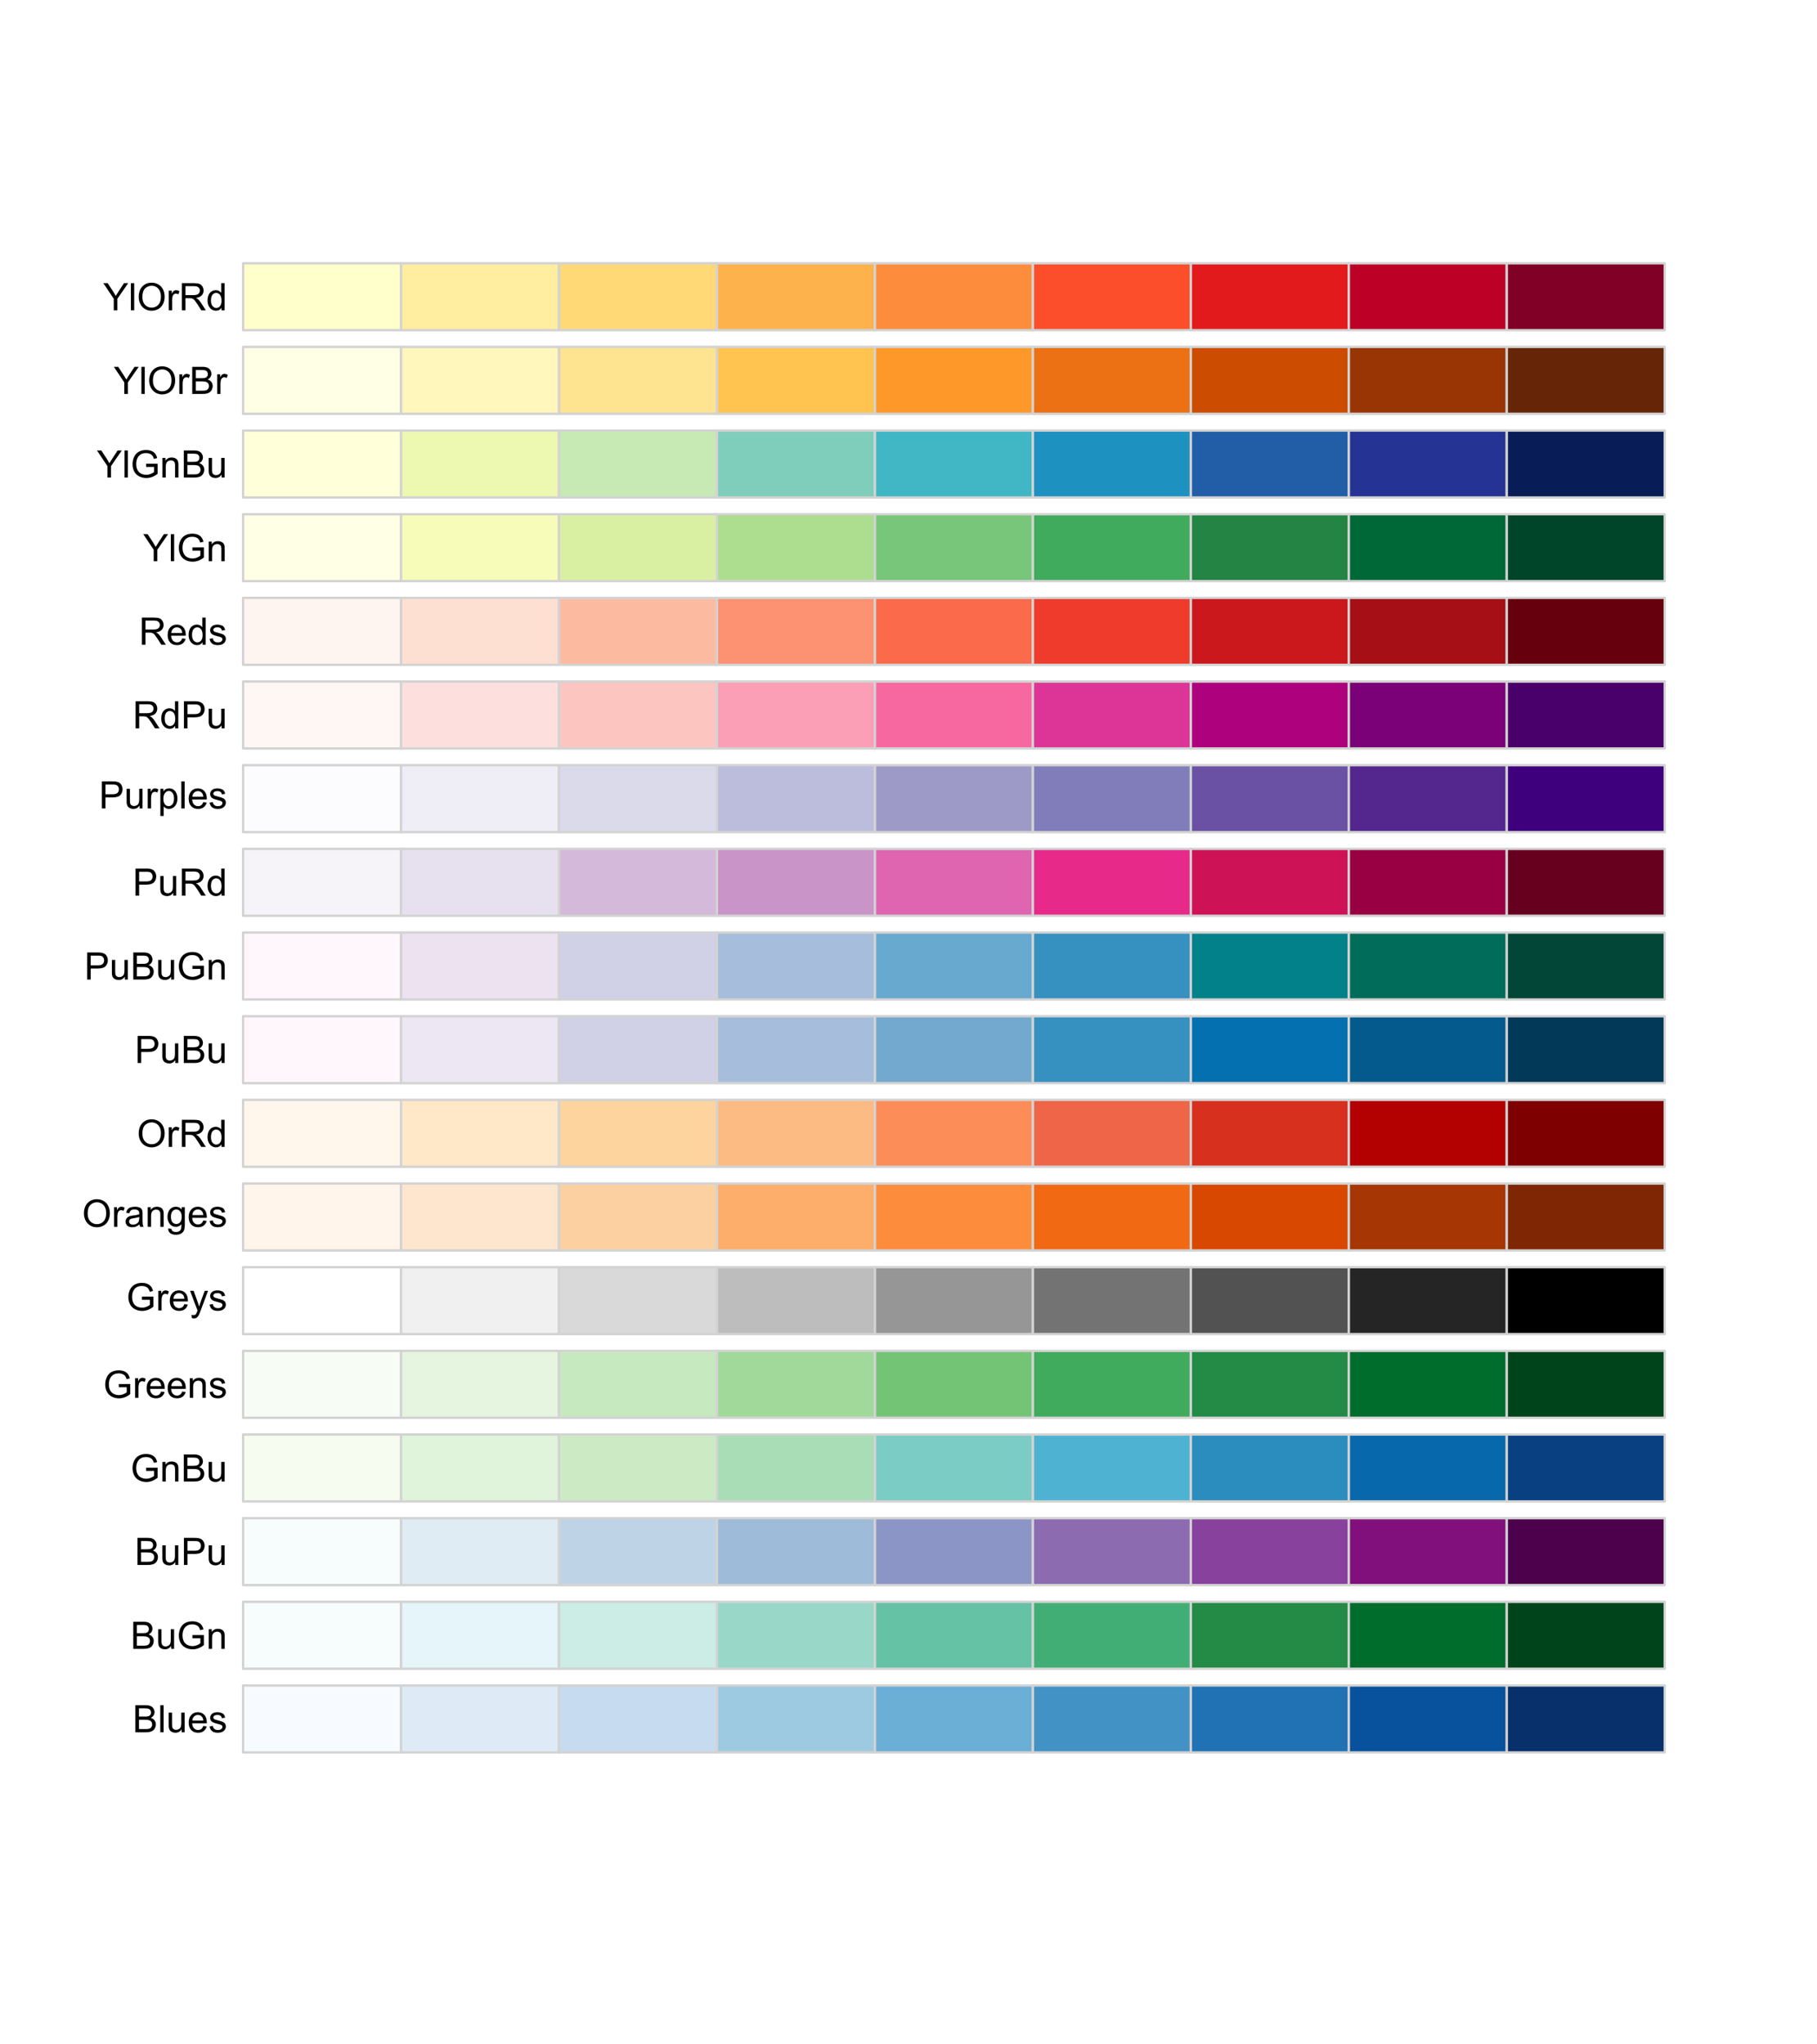 <?xml version="1.0" encoding="UTF-8"?>
<svg xmlns="http://www.w3.org/2000/svg" xmlns:xlink="http://www.w3.org/1999/xlink" width="576" height="648" viewBox="0 0 576 648">
<defs>
<g>
<g id="glyph-0-0">
<path d="M 0.879 0 L 0.879 -8.59 L 4.102 -8.59 C 4.758 -8.59 5.285 -8.504 5.68 -8.328 C 6.078 -8.156 6.387 -7.887 6.613 -7.527 C 6.836 -7.164 6.949 -6.785 6.949 -6.391 C 6.949 -6.023 6.852 -5.68 6.648 -5.355 C 6.453 -5.031 6.148 -4.77 5.75 -4.57 C 6.266 -4.418 6.668 -4.156 6.945 -3.789 C 7.227 -3.422 7.367 -2.988 7.367 -2.492 C 7.367 -2.086 7.281 -1.715 7.109 -1.367 C 6.941 -1.023 6.73 -0.758 6.48 -0.57 C 6.23 -0.383 5.918 -0.238 5.539 -0.145 C 5.164 -0.047 4.699 0 4.156 0 L 0.879 0 M 2.016 -4.98 L 3.875 -4.98 C 4.375 -4.98 4.738 -5.012 4.957 -5.078 C 5.246 -5.164 5.465 -5.309 5.609 -5.508 C 5.758 -5.707 5.828 -5.957 5.828 -6.258 C 5.828 -6.543 5.762 -6.793 5.625 -7.012 C 5.488 -7.227 5.293 -7.375 5.039 -7.457 C 4.785 -7.535 4.348 -7.578 3.734 -7.578 L 2.016 -7.578 L 2.016 -4.98 M 2.016 -1.016 L 4.156 -1.016 C 4.52 -1.016 4.777 -1.027 4.93 -1.055 C 5.188 -1.102 5.406 -1.18 5.586 -1.289 C 5.758 -1.398 5.902 -1.559 6.016 -1.766 C 6.129 -1.977 6.188 -2.215 6.188 -2.492 C 6.188 -2.809 6.105 -3.09 5.941 -3.324 C 5.777 -3.562 5.551 -3.727 5.258 -3.824 C 4.969 -3.918 4.547 -3.969 4 -3.969 L 2.016 -3.969 Z M 2.016 -1.016 "/>
</g>
<g id="glyph-0-1">
<path d="M 0.766 0 L 0.766 -8.59 L 1.82 -8.59 L 1.82 0 Z M 0.766 0 "/>
</g>
<g id="glyph-0-2">
<path d="M 4.867 0 L 4.867 -0.914 C 4.383 -0.211 3.727 0.141 2.895 0.141 C 2.527 0.141 2.184 0.07 1.867 -0.07 C 1.547 -0.211 1.312 -0.387 1.156 -0.602 C 1.004 -0.812 0.895 -1.074 0.832 -1.383 C 0.789 -1.59 0.766 -1.918 0.766 -2.367 L 0.766 -6.223 L 1.82 -6.223 L 1.82 -2.773 C 1.82 -2.219 1.844 -1.848 1.887 -1.656 C 1.953 -1.379 2.094 -1.164 2.309 -1.004 C 2.523 -0.848 2.789 -0.766 3.105 -0.766 C 3.422 -0.766 3.719 -0.848 3.996 -1.012 C 4.273 -1.172 4.469 -1.395 4.586 -1.672 C 4.699 -1.953 4.758 -2.355 4.758 -2.891 L 4.758 -6.223 L 5.812 -6.223 L 5.812 0 Z M 4.867 0 "/>
</g>
<g id="glyph-0-3">
<path d="M 5.051 -2.004 L 6.141 -1.867 C 5.969 -1.23 5.648 -0.738 5.188 -0.387 C 4.719 -0.035 4.125 0.141 3.406 0.141 C 2.492 0.141 1.773 -0.141 1.238 -0.699 C 0.707 -1.262 0.438 -2.047 0.438 -3.059 C 0.438 -4.105 0.711 -4.918 1.25 -5.496 C 1.789 -6.074 2.484 -6.363 3.344 -6.363 C 4.18 -6.363 4.859 -6.078 5.383 -5.516 C 5.914 -4.945 6.176 -4.148 6.176 -3.125 C 6.176 -3.059 6.172 -2.965 6.172 -2.844 L 1.531 -2.844 C 1.566 -2.156 1.762 -1.633 2.109 -1.273 C 2.457 -0.906 2.891 -0.727 3.41 -0.727 C 3.797 -0.727 4.125 -0.828 4.398 -1.031 C 4.672 -1.234 4.891 -1.559 5.051 -2.004 M 1.586 -3.711 L 5.062 -3.711 C 5.016 -4.23 4.883 -4.625 4.664 -4.887 C 4.328 -5.293 3.891 -5.496 3.359 -5.496 C 2.871 -5.496 2.465 -5.332 2.137 -5.008 C 1.805 -4.684 1.625 -4.25 1.586 -3.711 Z M 1.586 -3.711 "/>
</g>
<g id="glyph-0-4">
<path d="M 0.367 -1.859 L 1.414 -2.023 C 1.469 -1.602 1.633 -1.281 1.902 -1.062 C 2.168 -0.836 2.543 -0.727 3.023 -0.727 C 3.508 -0.727 3.867 -0.824 4.102 -1.023 C 4.336 -1.219 4.453 -1.449 4.453 -1.719 C 4.453 -1.953 4.348 -2.141 4.141 -2.281 C 3.996 -2.375 3.641 -2.492 3.062 -2.637 C 2.289 -2.832 1.754 -3 1.457 -3.145 C 1.156 -3.285 0.93 -3.484 0.777 -3.734 C 0.621 -3.988 0.547 -4.266 0.547 -4.57 C 0.547 -4.848 0.609 -5.105 0.734 -5.34 C 0.863 -5.578 1.035 -5.773 1.254 -5.93 C 1.418 -6.051 1.641 -6.152 1.926 -6.238 C 2.207 -6.32 2.512 -6.363 2.836 -6.363 C 3.324 -6.363 3.754 -6.293 4.121 -6.152 C 4.492 -6.012 4.762 -5.82 4.938 -5.582 C 5.113 -5.34 5.234 -5.02 5.305 -4.617 L 4.273 -4.477 C 4.227 -4.797 4.09 -5.047 3.863 -5.227 C 3.641 -5.406 3.32 -5.496 2.914 -5.496 C 2.426 -5.496 2.082 -5.414 1.875 -5.258 C 1.668 -5.094 1.562 -4.906 1.562 -4.695 C 1.562 -4.555 1.605 -4.434 1.695 -4.324 C 1.777 -4.211 1.914 -4.117 2.098 -4.043 C 2.203 -4.004 2.516 -3.914 3.031 -3.773 C 3.773 -3.574 4.297 -3.41 4.59 -3.285 C 4.887 -3.156 5.117 -2.973 5.285 -2.73 C 5.453 -2.488 5.535 -2.188 5.539 -1.828 C 5.535 -1.477 5.434 -1.145 5.23 -0.836 C 5.023 -0.523 4.727 -0.285 4.344 -0.113 C 3.953 0.055 3.516 0.141 3.031 0.141 C 2.219 0.141 1.605 -0.027 1.18 -0.363 C 0.758 -0.699 0.484 -1.199 0.367 -1.859 Z M 0.367 -1.859 "/>
</g>
<g id="glyph-0-5">
<path d="M 4.945 -3.367 L 4.945 -4.375 L 8.586 -4.383 L 8.586 -1.195 C 8.023 -0.75 7.449 -0.414 6.855 -0.191 C 6.262 0.035 5.652 0.148 5.027 0.148 C 4.184 0.148 3.418 -0.035 2.727 -0.395 C 2.039 -0.758 1.516 -1.277 1.164 -1.961 C 0.812 -2.645 0.641 -3.41 0.641 -4.254 C 0.641 -5.09 0.812 -5.871 1.164 -6.594 C 1.512 -7.32 2.016 -7.859 2.672 -8.211 C 3.328 -8.562 4.086 -8.734 4.938 -8.734 C 5.559 -8.734 6.121 -8.637 6.625 -8.434 C 7.125 -8.234 7.52 -7.953 7.805 -7.594 C 8.09 -7.234 8.305 -6.766 8.453 -6.188 L 7.43 -5.906 C 7.301 -6.344 7.141 -6.688 6.949 -6.938 C 6.758 -7.188 6.484 -7.387 6.129 -7.539 C 5.773 -7.688 5.379 -7.766 4.945 -7.766 C 4.426 -7.766 3.977 -7.684 3.598 -7.527 C 3.219 -7.367 2.914 -7.16 2.68 -6.902 C 2.449 -6.645 2.266 -6.359 2.141 -6.055 C 1.918 -5.52 1.812 -4.945 1.812 -4.324 C 1.812 -3.559 1.941 -2.918 2.207 -2.402 C 2.469 -1.887 2.852 -1.504 3.359 -1.254 C 3.859 -1.004 4.395 -0.879 4.961 -0.879 C 5.453 -0.879 5.938 -0.973 6.406 -1.164 C 6.875 -1.352 7.227 -1.555 7.469 -1.77 L 7.469 -3.367 Z M 4.945 -3.367 "/>
</g>
<g id="glyph-0-6">
<path d="M 0.789 0 L 0.789 -6.223 L 1.742 -6.223 L 1.742 -5.336 C 2.195 -6.02 2.855 -6.363 3.719 -6.363 C 4.094 -6.363 4.441 -6.297 4.754 -6.16 C 5.07 -6.027 5.305 -5.848 5.461 -5.633 C 5.617 -5.41 5.727 -5.152 5.789 -4.852 C 5.828 -4.656 5.848 -4.312 5.848 -3.828 L 5.848 0 L 4.793 0 L 4.793 -3.785 C 4.793 -4.215 4.75 -4.535 4.672 -4.75 C 4.586 -4.961 4.441 -5.133 4.234 -5.258 C 4.023 -5.387 3.781 -5.449 3.5 -5.449 C 3.047 -5.449 2.66 -5.305 2.336 -5.023 C 2.008 -4.734 1.844 -4.195 1.844 -3.398 L 1.844 0 Z M 0.789 0 "/>
</g>
<g id="glyph-0-7">
<path d="M 0.926 0 L 0.926 -8.59 L 4.164 -8.59 C 4.734 -8.59 5.172 -8.562 5.473 -8.508 C 5.895 -8.438 6.246 -8.305 6.531 -8.105 C 6.816 -7.91 7.047 -7.633 7.223 -7.277 C 7.395 -6.922 7.484 -6.531 7.484 -6.105 C 7.484 -5.375 7.25 -4.758 6.785 -4.25 C 6.32 -3.746 5.48 -3.492 4.266 -3.492 L 2.062 -3.492 L 2.062 0 L 0.926 0 M 2.062 -4.508 L 4.281 -4.508 C 5.016 -4.508 5.539 -4.641 5.848 -4.914 C 6.156 -5.188 6.312 -5.574 6.312 -6.07 C 6.312 -6.43 6.219 -6.738 6.039 -6.992 C 5.855 -7.25 5.617 -7.418 5.32 -7.5 C 5.129 -7.551 4.773 -7.578 4.258 -7.578 L 2.062 -7.578 Z M 2.062 -4.508 "/>
</g>
<g id="glyph-0-8">
<path d="M 0.781 0 L 0.781 -6.223 L 1.727 -6.223 L 1.727 -5.281 C 1.969 -5.719 2.195 -6.012 2.398 -6.152 C 2.605 -6.293 2.828 -6.363 3.078 -6.363 C 3.43 -6.363 3.793 -6.25 4.16 -6.023 L 3.797 -5.047 C 3.539 -5.195 3.281 -5.273 3.023 -5.273 C 2.793 -5.273 2.586 -5.203 2.402 -5.066 C 2.219 -4.926 2.086 -4.734 2.008 -4.488 C 1.891 -4.113 1.836 -3.703 1.836 -3.258 L 1.836 0 Z M 0.781 0 "/>
</g>
<g id="glyph-0-9">
<path d="M 0.742 2.398 L 0.625 1.406 C 0.855 1.469 1.059 1.5 1.23 1.5 C 1.465 1.5 1.652 1.461 1.793 1.383 C 1.934 1.305 2.047 1.195 2.141 1.055 C 2.203 0.949 2.312 0.688 2.461 0.27 C 2.48 0.211 2.512 0.125 2.555 0.012 L 0.195 -6.223 L 1.328 -6.223 L 2.625 -2.617 C 2.793 -2.164 2.941 -1.68 3.078 -1.18 C 3.195 -1.66 3.34 -2.133 3.508 -2.594 L 4.84 -6.223 L 5.895 -6.223 L 3.527 0.105 C 3.273 0.789 3.078 1.258 2.938 1.516 C 2.746 1.863 2.531 2.121 2.289 2.281 C 2.047 2.445 1.758 2.523 1.422 2.523 C 1.219 2.523 0.992 2.48 0.742 2.398 Z M 0.742 2.398 "/>
</g>
<g id="glyph-0-10">
<path d="M 0.578 -4.184 C 0.578 -5.609 0.961 -6.727 1.727 -7.531 C 2.492 -8.34 3.48 -8.742 4.695 -8.742 C 5.484 -8.742 6.199 -8.551 6.836 -8.172 C 7.473 -7.793 7.961 -7.266 8.293 -6.59 C 8.629 -5.91 8.797 -5.141 8.797 -4.281 C 8.797 -3.41 8.617 -2.633 8.266 -1.945 C 7.914 -1.258 7.418 -0.738 6.773 -0.383 C 6.129 -0.031 5.434 0.148 4.688 0.148 C 3.879 0.148 3.156 -0.051 2.52 -0.438 C 1.883 -0.828 1.398 -1.363 1.07 -2.039 C 0.742 -2.715 0.578 -3.43 0.578 -4.184 M 1.75 -4.164 C 1.75 -3.129 2.031 -2.316 2.586 -1.719 C 3.145 -1.125 3.84 -0.828 4.68 -0.828 C 5.539 -0.828 6.242 -1.125 6.793 -1.727 C 7.348 -2.328 7.625 -3.184 7.625 -4.289 C 7.625 -4.988 7.504 -5.598 7.27 -6.121 C 7.031 -6.641 6.688 -7.047 6.23 -7.332 C 5.777 -7.621 5.266 -7.766 4.699 -7.766 C 3.895 -7.766 3.203 -7.488 2.621 -6.934 C 2.043 -6.383 1.75 -5.457 1.75 -4.164 Z M 1.75 -4.164 "/>
</g>
<g id="glyph-0-11">
<path d="M 4.852 -0.766 C 4.461 -0.434 4.086 -0.199 3.723 -0.062 C 3.363 0.07 2.973 0.141 2.562 0.141 C 1.875 0.141 1.352 -0.027 0.984 -0.359 C 0.617 -0.695 0.434 -1.121 0.434 -1.641 C 0.434 -1.945 0.504 -2.223 0.641 -2.477 C 0.781 -2.727 0.961 -2.93 1.188 -3.082 C 1.41 -3.234 1.664 -3.348 1.945 -3.43 C 2.152 -3.48 2.465 -3.535 2.883 -3.586 C 3.734 -3.688 4.359 -3.809 4.766 -3.949 C 4.766 -4.094 4.77 -4.184 4.77 -4.227 C 4.77 -4.652 4.672 -4.957 4.469 -5.133 C 4.203 -5.371 3.801 -5.492 3.27 -5.492 C 2.773 -5.492 2.406 -5.402 2.172 -5.23 C 1.934 -5.055 1.758 -4.746 1.648 -4.305 L 0.617 -4.445 C 0.707 -4.887 0.863 -5.246 1.078 -5.516 C 1.293 -5.789 1.602 -5.996 2.008 -6.145 C 2.414 -6.289 2.887 -6.363 3.422 -6.363 C 3.953 -6.363 4.383 -6.301 4.719 -6.176 C 5.047 -6.051 5.293 -5.895 5.449 -5.703 C 5.605 -5.516 5.715 -5.273 5.777 -4.984 C 5.812 -4.805 5.828 -4.484 5.828 -4.016 L 5.828 -2.609 C 5.828 -1.629 5.852 -1.008 5.898 -0.746 C 5.941 -0.488 6.031 -0.238 6.164 0 L 5.062 0 C 4.953 -0.219 4.883 -0.477 4.852 -0.766 M 4.766 -3.125 C 4.379 -2.965 3.805 -2.832 3.039 -2.727 C 2.605 -2.66 2.301 -2.59 2.121 -2.516 C 1.941 -2.434 1.801 -2.32 1.703 -2.172 C 1.605 -2.02 1.559 -1.852 1.559 -1.672 C 1.559 -1.387 1.664 -1.152 1.879 -0.969 C 2.09 -0.781 2.402 -0.684 2.812 -0.688 C 3.219 -0.684 3.578 -0.773 3.898 -0.953 C 4.211 -1.129 4.445 -1.371 4.594 -1.68 C 4.707 -1.918 4.762 -2.27 4.766 -2.734 Z M 4.766 -3.125 "/>
</g>
<g id="glyph-0-12">
<path d="M 0.598 0.516 L 1.625 0.668 C 1.664 0.984 1.785 1.215 1.98 1.359 C 2.242 1.555 2.598 1.652 3.055 1.652 C 3.539 1.652 3.918 1.555 4.184 1.359 C 4.449 1.164 4.629 0.891 4.723 0.539 C 4.777 0.324 4.801 -0.129 4.797 -0.812 C 4.336 -0.273 3.762 0 3.078 0 C 2.219 0 1.559 -0.309 1.09 -0.926 C 0.621 -1.543 0.387 -2.281 0.387 -3.148 C 0.387 -3.738 0.492 -4.289 0.711 -4.789 C 0.922 -5.293 1.234 -5.68 1.645 -5.953 C 2.051 -6.227 2.531 -6.363 3.082 -6.363 C 3.816 -6.363 4.422 -6.066 4.898 -5.473 L 4.898 -6.223 L 5.871 -6.223 L 5.871 -0.844 C 5.871 0.125 5.773 0.812 5.574 1.215 C 5.379 1.621 5.066 1.938 4.637 2.172 C 4.211 2.406 3.684 2.523 3.059 2.523 C 2.316 2.523 1.719 2.359 1.258 2.023 C 0.805 1.691 0.582 1.188 0.598 0.516 M 1.469 -3.223 C 1.469 -2.406 1.633 -1.812 1.957 -1.438 C 2.281 -1.062 2.688 -0.875 3.176 -0.875 C 3.66 -0.875 4.066 -1.059 4.395 -1.434 C 4.723 -1.805 4.887 -2.391 4.887 -3.188 C 4.887 -3.949 4.719 -4.523 4.379 -4.91 C 4.043 -5.297 3.633 -5.492 3.156 -5.492 C 2.688 -5.492 2.289 -5.301 1.961 -4.918 C 1.633 -4.539 1.469 -3.973 1.469 -3.223 Z M 1.469 -3.223 "/>
</g>
<g id="glyph-0-13">
<path d="M 0.945 0 L 0.945 -8.59 L 4.75 -8.59 C 5.516 -8.59 6.102 -8.512 6.5 -8.359 C 6.898 -8.203 7.215 -7.93 7.453 -7.539 C 7.691 -7.148 7.812 -6.719 7.812 -6.246 C 7.812 -5.637 7.613 -5.121 7.219 -4.703 C 6.824 -4.285 6.215 -4.02 5.391 -3.906 C 5.691 -3.762 5.918 -3.621 6.078 -3.48 C 6.406 -3.176 6.723 -2.793 7.02 -2.336 L 8.516 0 L 7.086 0 L 5.945 -1.789 C 5.613 -2.305 5.34 -2.695 5.125 -2.969 C 4.91 -3.242 4.719 -3.434 4.551 -3.547 C 4.379 -3.652 4.207 -3.73 4.031 -3.773 C 3.902 -3.801 3.691 -3.812 3.398 -3.812 L 2.078 -3.812 L 2.078 0 L 0.945 0 M 2.078 -4.797 L 4.523 -4.797 C 5.043 -4.797 5.449 -4.852 5.742 -4.961 C 6.035 -5.066 6.258 -5.238 6.41 -5.477 C 6.562 -5.711 6.641 -5.969 6.641 -6.246 C 6.641 -6.652 6.492 -6.984 6.195 -7.25 C 5.902 -7.508 5.434 -7.641 4.797 -7.641 L 2.078 -7.641 Z M 2.078 -4.797 "/>
</g>
<g id="glyph-0-14">
<path d="M 4.828 0 L 4.828 -0.785 C 4.434 -0.168 3.852 0.141 3.086 0.141 C 2.59 0.141 2.137 0.004 1.719 -0.27 C 1.305 -0.543 0.98 -0.926 0.754 -1.414 C 0.523 -1.906 0.41 -2.469 0.41 -3.105 C 0.41 -3.727 0.512 -4.289 0.719 -4.797 C 0.926 -5.301 1.238 -5.688 1.652 -5.961 C 2.066 -6.227 2.527 -6.363 3.039 -6.363 C 3.414 -6.363 3.75 -6.285 4.043 -6.125 C 4.336 -5.969 4.574 -5.762 4.758 -5.508 L 4.758 -8.59 L 5.805 -8.59 L 5.805 0 L 4.828 0 M 1.492 -3.105 C 1.492 -2.309 1.66 -1.711 2 -1.32 C 2.332 -0.922 2.73 -0.727 3.188 -0.727 C 3.648 -0.727 4.039 -0.914 4.363 -1.293 C 4.684 -1.668 4.844 -2.242 4.844 -3.016 C 4.844 -3.867 4.68 -4.492 4.352 -4.891 C 4.023 -5.289 3.621 -5.492 3.141 -5.492 C 2.672 -5.492 2.281 -5.297 1.965 -4.914 C 1.652 -4.531 1.492 -3.93 1.492 -3.105 Z M 1.492 -3.105 "/>
</g>
<g id="glyph-0-15">
<path d="M 0.789 2.383 L 0.789 -6.223 L 1.75 -6.223 L 1.75 -5.414 C 1.977 -5.73 2.234 -5.969 2.52 -6.125 C 2.805 -6.285 3.148 -6.363 3.555 -6.363 C 4.086 -6.363 4.555 -6.227 4.961 -5.953 C 5.367 -5.68 5.676 -5.293 5.883 -4.797 C 6.09 -4.297 6.195 -3.75 6.195 -3.156 C 6.195 -2.52 6.078 -1.949 5.852 -1.438 C 5.621 -0.93 5.289 -0.539 4.855 -0.266 C 4.418 0.004 3.961 0.141 3.48 0.141 C 3.129 0.141 2.812 0.066 2.535 -0.082 C 2.254 -0.23 2.023 -0.418 1.844 -0.645 L 1.844 2.383 L 0.789 2.383 M 1.746 -3.078 C 1.746 -2.273 1.906 -1.684 2.234 -1.301 C 2.555 -0.918 2.949 -0.727 3.41 -0.727 C 3.879 -0.727 4.281 -0.926 4.613 -1.32 C 4.949 -1.719 5.113 -2.332 5.117 -3.164 C 5.113 -3.957 4.953 -4.551 4.625 -4.945 C 4.301 -5.34 3.91 -5.535 3.457 -5.539 C 3.008 -5.535 2.609 -5.328 2.266 -4.906 C 1.918 -4.488 1.746 -3.875 1.746 -3.078 Z M 1.746 -3.078 "/>
</g>
<g id="glyph-0-16">
<path d="M 3.344 0 L 3.344 -3.641 L 0.035 -8.59 L 1.418 -8.59 L 3.109 -6 C 3.422 -5.516 3.715 -5.031 3.984 -4.547 C 4.242 -4.996 4.555 -5.5 4.922 -6.062 L 6.586 -8.59 L 7.91 -8.59 L 4.484 -3.641 L 4.484 0 Z M 3.344 0 "/>
</g>
</g>
</defs>
<rect x="-57.6" y="-64.8" width="691.2" height="777.6" fill="rgb(100%, 100%, 100%)" fill-opacity="1"/>
<path fill-rule="nonzero" fill="rgb(96.863%, 98.431%, 100%)" fill-opacity="1" stroke-width="0.75" stroke-linecap="round" stroke-linejoin="round" stroke="rgb(82.745%, 82.745%, 82.745%)" stroke-opacity="1" stroke-miterlimit="10" d="M 77.066 555.465 L 127.141 555.465 L 127.141 534.25 L 77.066 534.25 Z M 77.066 555.465 "/>
<path fill-rule="nonzero" fill="rgb(87.059%, 92.157%, 96.863%)" fill-opacity="1" stroke-width="0.75" stroke-linecap="round" stroke-linejoin="round" stroke="rgb(82.745%, 82.745%, 82.745%)" stroke-opacity="1" stroke-miterlimit="10" d="M 127.141 555.465 L 177.215 555.465 L 177.215 534.25 L 127.141 534.25 Z M 127.141 555.465 "/>
<path fill-rule="nonzero" fill="rgb(77.647%, 85.882%, 93.725%)" fill-opacity="1" stroke-width="0.75" stroke-linecap="round" stroke-linejoin="round" stroke="rgb(82.745%, 82.745%, 82.745%)" stroke-opacity="1" stroke-miterlimit="10" d="M 177.215 555.465 L 227.289 555.465 L 227.289 534.25 L 177.215 534.25 Z M 177.215 555.465 "/>
<path fill-rule="nonzero" fill="rgb(61.961%, 79.216%, 88.235%)" fill-opacity="1" stroke-width="0.75" stroke-linecap="round" stroke-linejoin="round" stroke="rgb(82.745%, 82.745%, 82.745%)" stroke-opacity="1" stroke-miterlimit="10" d="M 227.289 555.465 L 277.363 555.465 L 277.363 534.25 L 227.289 534.25 Z M 227.289 555.465 "/>
<path fill-rule="nonzero" fill="rgb(41.961%, 68.235%, 83.922%)" fill-opacity="1" stroke-width="0.75" stroke-linecap="round" stroke-linejoin="round" stroke="rgb(82.745%, 82.745%, 82.745%)" stroke-opacity="1" stroke-miterlimit="10" d="M 277.363 555.465 L 327.438 555.465 L 327.438 534.25 L 277.363 534.25 Z M 277.363 555.465 "/>
<path fill-rule="nonzero" fill="rgb(25.882%, 57.255%, 77.647%)" fill-opacity="1" stroke-width="0.75" stroke-linecap="round" stroke-linejoin="round" stroke="rgb(82.745%, 82.745%, 82.745%)" stroke-opacity="1" stroke-miterlimit="10" d="M 327.438 555.465 L 377.512 555.465 L 377.512 534.25 L 327.438 534.25 Z M 327.438 555.465 "/>
<path fill-rule="nonzero" fill="rgb(12.941%, 44.314%, 70.98%)" fill-opacity="1" stroke-width="0.75" stroke-linecap="round" stroke-linejoin="round" stroke="rgb(82.745%, 82.745%, 82.745%)" stroke-opacity="1" stroke-miterlimit="10" d="M 377.512 555.465 L 427.586 555.465 L 427.586 534.25 L 377.512 534.25 Z M 377.512 555.465 "/>
<path fill-rule="nonzero" fill="rgb(3.137%, 31.765%, 61.176%)" fill-opacity="1" stroke-width="0.75" stroke-linecap="round" stroke-linejoin="round" stroke="rgb(82.745%, 82.745%, 82.745%)" stroke-opacity="1" stroke-miterlimit="10" d="M 427.586 555.465 L 477.66 555.465 L 477.66 534.25 L 427.586 534.25 Z M 427.586 555.465 "/>
<path fill-rule="nonzero" fill="rgb(3.137%, 18.824%, 41.961%)" fill-opacity="1" stroke-width="0.75" stroke-linecap="round" stroke-linejoin="round" stroke="rgb(82.745%, 82.745%, 82.745%)" stroke-opacity="1" stroke-miterlimit="10" d="M 477.66 555.465 L 527.734 555.465 L 527.734 534.25 L 477.66 534.25 Z M 477.66 555.465 "/>
<path fill-rule="nonzero" fill="rgb(96.863%, 98.824%, 99.216%)" fill-opacity="1" stroke-width="0.75" stroke-linecap="round" stroke-linejoin="round" stroke="rgb(82.745%, 82.745%, 82.745%)" stroke-opacity="1" stroke-miterlimit="10" d="M 77.066 528.949 L 127.141 528.949 L 127.141 507.734 L 77.066 507.734 Z M 77.066 528.949 "/>
<path fill-rule="nonzero" fill="rgb(89.804%, 96.078%, 97.647%)" fill-opacity="1" stroke-width="0.75" stroke-linecap="round" stroke-linejoin="round" stroke="rgb(82.745%, 82.745%, 82.745%)" stroke-opacity="1" stroke-miterlimit="10" d="M 127.141 528.949 L 177.215 528.949 L 177.215 507.734 L 127.141 507.734 Z M 127.141 528.949 "/>
<path fill-rule="nonzero" fill="rgb(80%, 92.549%, 90.196%)" fill-opacity="1" stroke-width="0.75" stroke-linecap="round" stroke-linejoin="round" stroke="rgb(82.745%, 82.745%, 82.745%)" stroke-opacity="1" stroke-miterlimit="10" d="M 177.215 528.949 L 227.289 528.949 L 227.289 507.734 L 177.215 507.734 Z M 177.215 528.949 "/>
<path fill-rule="nonzero" fill="rgb(60%, 84.706%, 78.824%)" fill-opacity="1" stroke-width="0.75" stroke-linecap="round" stroke-linejoin="round" stroke="rgb(82.745%, 82.745%, 82.745%)" stroke-opacity="1" stroke-miterlimit="10" d="M 227.289 528.949 L 277.363 528.949 L 277.363 507.734 L 227.289 507.734 Z M 227.289 528.949 "/>
<path fill-rule="nonzero" fill="rgb(40%, 76.078%, 64.314%)" fill-opacity="1" stroke-width="0.75" stroke-linecap="round" stroke-linejoin="round" stroke="rgb(82.745%, 82.745%, 82.745%)" stroke-opacity="1" stroke-miterlimit="10" d="M 277.363 528.949 L 327.438 528.949 L 327.438 507.734 L 277.363 507.734 Z M 277.363 528.949 "/>
<path fill-rule="nonzero" fill="rgb(25.49%, 68.235%, 46.275%)" fill-opacity="1" stroke-width="0.75" stroke-linecap="round" stroke-linejoin="round" stroke="rgb(82.745%, 82.745%, 82.745%)" stroke-opacity="1" stroke-miterlimit="10" d="M 327.438 528.949 L 377.512 528.949 L 377.512 507.734 L 327.438 507.734 Z M 327.438 528.949 "/>
<path fill-rule="nonzero" fill="rgb(13.725%, 54.51%, 27.059%)" fill-opacity="1" stroke-width="0.75" stroke-linecap="round" stroke-linejoin="round" stroke="rgb(82.745%, 82.745%, 82.745%)" stroke-opacity="1" stroke-miterlimit="10" d="M 377.512 528.949 L 427.586 528.949 L 427.586 507.734 L 377.512 507.734 Z M 377.512 528.949 "/>
<path fill-rule="nonzero" fill="rgb(0%, 42.745%, 17.255%)" fill-opacity="1" stroke-width="0.75" stroke-linecap="round" stroke-linejoin="round" stroke="rgb(82.745%, 82.745%, 82.745%)" stroke-opacity="1" stroke-miterlimit="10" d="M 427.586 528.949 L 477.66 528.949 L 477.66 507.734 L 427.586 507.734 Z M 427.586 528.949 "/>
<path fill-rule="nonzero" fill="rgb(0%, 26.667%, 10.588%)" fill-opacity="1" stroke-width="0.75" stroke-linecap="round" stroke-linejoin="round" stroke="rgb(82.745%, 82.745%, 82.745%)" stroke-opacity="1" stroke-miterlimit="10" d="M 477.66 528.949 L 527.734 528.949 L 527.734 507.734 L 477.66 507.734 Z M 477.66 528.949 "/>
<path fill-rule="nonzero" fill="rgb(96.863%, 98.824%, 99.216%)" fill-opacity="1" stroke-width="0.75" stroke-linecap="round" stroke-linejoin="round" stroke="rgb(82.745%, 82.745%, 82.745%)" stroke-opacity="1" stroke-miterlimit="10" d="M 77.066 502.43 L 127.141 502.43 L 127.141 481.215 L 77.066 481.215 Z M 77.066 502.43 "/>
<path fill-rule="nonzero" fill="rgb(87.843%, 92.549%, 95.686%)" fill-opacity="1" stroke-width="0.75" stroke-linecap="round" stroke-linejoin="round" stroke="rgb(82.745%, 82.745%, 82.745%)" stroke-opacity="1" stroke-miterlimit="10" d="M 127.141 502.43 L 177.215 502.43 L 177.215 481.215 L 127.141 481.215 Z M 127.141 502.43 "/>
<path fill-rule="nonzero" fill="rgb(74.902%, 82.745%, 90.196%)" fill-opacity="1" stroke-width="0.75" stroke-linecap="round" stroke-linejoin="round" stroke="rgb(82.745%, 82.745%, 82.745%)" stroke-opacity="1" stroke-miterlimit="10" d="M 177.215 502.43 L 227.289 502.43 L 227.289 481.215 L 177.215 481.215 Z M 177.215 502.43 "/>
<path fill-rule="nonzero" fill="rgb(61.961%, 73.725%, 85.49%)" fill-opacity="1" stroke-width="0.75" stroke-linecap="round" stroke-linejoin="round" stroke="rgb(82.745%, 82.745%, 82.745%)" stroke-opacity="1" stroke-miterlimit="10" d="M 227.289 502.43 L 277.363 502.43 L 277.363 481.215 L 227.289 481.215 Z M 227.289 502.43 "/>
<path fill-rule="nonzero" fill="rgb(54.902%, 58.824%, 77.647%)" fill-opacity="1" stroke-width="0.75" stroke-linecap="round" stroke-linejoin="round" stroke="rgb(82.745%, 82.745%, 82.745%)" stroke-opacity="1" stroke-miterlimit="10" d="M 277.363 502.43 L 327.438 502.43 L 327.438 481.215 L 277.363 481.215 Z M 277.363 502.43 "/>
<path fill-rule="nonzero" fill="rgb(54.902%, 41.961%, 69.412%)" fill-opacity="1" stroke-width="0.75" stroke-linecap="round" stroke-linejoin="round" stroke="rgb(82.745%, 82.745%, 82.745%)" stroke-opacity="1" stroke-miterlimit="10" d="M 327.438 502.43 L 377.512 502.43 L 377.512 481.215 L 327.438 481.215 Z M 327.438 502.43 "/>
<path fill-rule="nonzero" fill="rgb(53.333%, 25.49%, 61.569%)" fill-opacity="1" stroke-width="0.75" stroke-linecap="round" stroke-linejoin="round" stroke="rgb(82.745%, 82.745%, 82.745%)" stroke-opacity="1" stroke-miterlimit="10" d="M 377.512 502.43 L 427.586 502.43 L 427.586 481.215 L 377.512 481.215 Z M 377.512 502.43 "/>
<path fill-rule="nonzero" fill="rgb(50.588%, 5.882%, 48.627%)" fill-opacity="1" stroke-width="0.75" stroke-linecap="round" stroke-linejoin="round" stroke="rgb(82.745%, 82.745%, 82.745%)" stroke-opacity="1" stroke-miterlimit="10" d="M 427.586 502.43 L 477.66 502.43 L 477.66 481.215 L 427.586 481.215 Z M 427.586 502.43 "/>
<path fill-rule="nonzero" fill="rgb(30.196%, 0%, 29.412%)" fill-opacity="1" stroke-width="0.75" stroke-linecap="round" stroke-linejoin="round" stroke="rgb(82.745%, 82.745%, 82.745%)" stroke-opacity="1" stroke-miterlimit="10" d="M 477.66 502.43 L 527.734 502.43 L 527.734 481.215 L 477.66 481.215 Z M 477.66 502.43 "/>
<path fill-rule="nonzero" fill="rgb(96.863%, 98.824%, 94.118%)" fill-opacity="1" stroke-width="0.75" stroke-linecap="round" stroke-linejoin="round" stroke="rgb(82.745%, 82.745%, 82.745%)" stroke-opacity="1" stroke-miterlimit="10" d="M 77.066 475.91 L 127.141 475.91 L 127.141 454.695 L 77.066 454.695 Z M 77.066 475.91 "/>
<path fill-rule="nonzero" fill="rgb(87.843%, 95.294%, 85.882%)" fill-opacity="1" stroke-width="0.75" stroke-linecap="round" stroke-linejoin="round" stroke="rgb(82.745%, 82.745%, 82.745%)" stroke-opacity="1" stroke-miterlimit="10" d="M 127.141 475.91 L 177.215 475.91 L 177.215 454.695 L 127.141 454.695 Z M 127.141 475.91 "/>
<path fill-rule="nonzero" fill="rgb(80%, 92.157%, 77.255%)" fill-opacity="1" stroke-width="0.75" stroke-linecap="round" stroke-linejoin="round" stroke="rgb(82.745%, 82.745%, 82.745%)" stroke-opacity="1" stroke-miterlimit="10" d="M 177.215 475.91 L 227.289 475.91 L 227.289 454.695 L 177.215 454.695 Z M 177.215 475.91 "/>
<path fill-rule="nonzero" fill="rgb(65.882%, 86.667%, 70.98%)" fill-opacity="1" stroke-width="0.75" stroke-linecap="round" stroke-linejoin="round" stroke="rgb(82.745%, 82.745%, 82.745%)" stroke-opacity="1" stroke-miterlimit="10" d="M 227.289 475.91 L 277.363 475.91 L 277.363 454.695 L 227.289 454.695 Z M 227.289 475.91 "/>
<path fill-rule="nonzero" fill="rgb(48.235%, 80%, 76.863%)" fill-opacity="1" stroke-width="0.75" stroke-linecap="round" stroke-linejoin="round" stroke="rgb(82.745%, 82.745%, 82.745%)" stroke-opacity="1" stroke-miterlimit="10" d="M 277.363 475.91 L 327.438 475.91 L 327.438 454.695 L 277.363 454.695 Z M 277.363 475.91 "/>
<path fill-rule="nonzero" fill="rgb(30.588%, 70.196%, 82.745%)" fill-opacity="1" stroke-width="0.75" stroke-linecap="round" stroke-linejoin="round" stroke="rgb(82.745%, 82.745%, 82.745%)" stroke-opacity="1" stroke-miterlimit="10" d="M 327.438 475.91 L 377.512 475.91 L 377.512 454.695 L 327.438 454.695 Z M 327.438 475.91 "/>
<path fill-rule="nonzero" fill="rgb(16.863%, 54.902%, 74.51%)" fill-opacity="1" stroke-width="0.75" stroke-linecap="round" stroke-linejoin="round" stroke="rgb(82.745%, 82.745%, 82.745%)" stroke-opacity="1" stroke-miterlimit="10" d="M 377.512 475.91 L 427.586 475.91 L 427.586 454.695 L 377.512 454.695 Z M 377.512 475.91 "/>
<path fill-rule="nonzero" fill="rgb(3.137%, 40.784%, 67.451%)" fill-opacity="1" stroke-width="0.75" stroke-linecap="round" stroke-linejoin="round" stroke="rgb(82.745%, 82.745%, 82.745%)" stroke-opacity="1" stroke-miterlimit="10" d="M 427.586 475.91 L 477.66 475.91 L 477.66 454.695 L 427.586 454.695 Z M 427.586 475.91 "/>
<path fill-rule="nonzero" fill="rgb(3.137%, 25.098%, 50.588%)" fill-opacity="1" stroke-width="0.75" stroke-linecap="round" stroke-linejoin="round" stroke="rgb(82.745%, 82.745%, 82.745%)" stroke-opacity="1" stroke-miterlimit="10" d="M 477.66 475.91 L 527.734 475.91 L 527.734 454.695 L 477.66 454.695 Z M 477.66 475.91 "/>
<path fill-rule="nonzero" fill="rgb(96.863%, 98.824%, 96.078%)" fill-opacity="1" stroke-width="0.75" stroke-linecap="round" stroke-linejoin="round" stroke="rgb(82.745%, 82.745%, 82.745%)" stroke-opacity="1" stroke-miterlimit="10" d="M 77.066 449.395 L 127.141 449.395 L 127.141 428.18 L 77.066 428.18 Z M 77.066 449.395 "/>
<path fill-rule="nonzero" fill="rgb(89.804%, 96.078%, 87.843%)" fill-opacity="1" stroke-width="0.75" stroke-linecap="round" stroke-linejoin="round" stroke="rgb(82.745%, 82.745%, 82.745%)" stroke-opacity="1" stroke-miterlimit="10" d="M 127.141 449.395 L 177.215 449.395 L 177.215 428.18 L 127.141 428.18 Z M 127.141 449.395 "/>
<path fill-rule="nonzero" fill="rgb(78.039%, 91.373%, 75.294%)" fill-opacity="1" stroke-width="0.75" stroke-linecap="round" stroke-linejoin="round" stroke="rgb(82.745%, 82.745%, 82.745%)" stroke-opacity="1" stroke-miterlimit="10" d="M 177.215 449.395 L 227.289 449.395 L 227.289 428.18 L 177.215 428.18 Z M 177.215 449.395 "/>
<path fill-rule="nonzero" fill="rgb(63.137%, 85.098%, 60.784%)" fill-opacity="1" stroke-width="0.75" stroke-linecap="round" stroke-linejoin="round" stroke="rgb(82.745%, 82.745%, 82.745%)" stroke-opacity="1" stroke-miterlimit="10" d="M 227.289 449.395 L 277.363 449.395 L 277.363 428.18 L 227.289 428.18 Z M 227.289 449.395 "/>
<path fill-rule="nonzero" fill="rgb(45.49%, 76.863%, 46.275%)" fill-opacity="1" stroke-width="0.75" stroke-linecap="round" stroke-linejoin="round" stroke="rgb(82.745%, 82.745%, 82.745%)" stroke-opacity="1" stroke-miterlimit="10" d="M 277.363 449.395 L 327.438 449.395 L 327.438 428.18 L 277.363 428.18 Z M 277.363 449.395 "/>
<path fill-rule="nonzero" fill="rgb(25.49%, 67.059%, 36.471%)" fill-opacity="1" stroke-width="0.75" stroke-linecap="round" stroke-linejoin="round" stroke="rgb(82.745%, 82.745%, 82.745%)" stroke-opacity="1" stroke-miterlimit="10" d="M 327.438 449.395 L 377.512 449.395 L 377.512 428.18 L 327.438 428.18 Z M 327.438 449.395 "/>
<path fill-rule="nonzero" fill="rgb(13.725%, 54.51%, 27.059%)" fill-opacity="1" stroke-width="0.75" stroke-linecap="round" stroke-linejoin="round" stroke="rgb(82.745%, 82.745%, 82.745%)" stroke-opacity="1" stroke-miterlimit="10" d="M 377.512 449.395 L 427.586 449.395 L 427.586 428.18 L 377.512 428.18 Z M 377.512 449.395 "/>
<path fill-rule="nonzero" fill="rgb(0%, 42.745%, 17.255%)" fill-opacity="1" stroke-width="0.75" stroke-linecap="round" stroke-linejoin="round" stroke="rgb(82.745%, 82.745%, 82.745%)" stroke-opacity="1" stroke-miterlimit="10" d="M 427.586 449.395 L 477.66 449.395 L 477.66 428.18 L 427.586 428.18 Z M 427.586 449.395 "/>
<path fill-rule="nonzero" fill="rgb(0%, 26.667%, 10.588%)" fill-opacity="1" stroke-width="0.75" stroke-linecap="round" stroke-linejoin="round" stroke="rgb(82.745%, 82.745%, 82.745%)" stroke-opacity="1" stroke-miterlimit="10" d="M 477.66 449.395 L 527.734 449.395 L 527.734 428.18 L 477.66 428.18 Z M 477.66 449.395 "/>
<path fill-rule="nonzero" fill="rgb(100%, 100%, 100%)" fill-opacity="1" stroke-width="0.75" stroke-linecap="round" stroke-linejoin="round" stroke="rgb(82.745%, 82.745%, 82.745%)" stroke-opacity="1" stroke-miterlimit="10" d="M 77.066 422.875 L 127.141 422.875 L 127.141 401.66 L 77.066 401.66 Z M 77.066 422.875 "/>
<path fill-rule="nonzero" fill="rgb(94.118%, 94.118%, 94.118%)" fill-opacity="1" stroke-width="0.75" stroke-linecap="round" stroke-linejoin="round" stroke="rgb(82.745%, 82.745%, 82.745%)" stroke-opacity="1" stroke-miterlimit="10" d="M 127.141 422.875 L 177.215 422.875 L 177.215 401.66 L 127.141 401.66 Z M 127.141 422.875 "/>
<path fill-rule="nonzero" fill="rgb(85.098%, 85.098%, 85.098%)" fill-opacity="1" stroke-width="0.75" stroke-linecap="round" stroke-linejoin="round" stroke="rgb(82.745%, 82.745%, 82.745%)" stroke-opacity="1" stroke-miterlimit="10" d="M 177.215 422.875 L 227.289 422.875 L 227.289 401.66 L 177.215 401.66 Z M 177.215 422.875 "/>
<path fill-rule="nonzero" fill="rgb(74.118%, 74.118%, 74.118%)" fill-opacity="1" stroke-width="0.75" stroke-linecap="round" stroke-linejoin="round" stroke="rgb(82.745%, 82.745%, 82.745%)" stroke-opacity="1" stroke-miterlimit="10" d="M 227.289 422.875 L 277.363 422.875 L 277.363 401.66 L 227.289 401.66 Z M 227.289 422.875 "/>
<path fill-rule="nonzero" fill="rgb(58.824%, 58.824%, 58.824%)" fill-opacity="1" stroke-width="0.75" stroke-linecap="round" stroke-linejoin="round" stroke="rgb(82.745%, 82.745%, 82.745%)" stroke-opacity="1" stroke-miterlimit="10" d="M 277.363 422.875 L 327.438 422.875 L 327.438 401.66 L 277.363 401.66 Z M 277.363 422.875 "/>
<path fill-rule="nonzero" fill="rgb(45.098%, 45.098%, 45.098%)" fill-opacity="1" stroke-width="0.75" stroke-linecap="round" stroke-linejoin="round" stroke="rgb(82.745%, 82.745%, 82.745%)" stroke-opacity="1" stroke-miterlimit="10" d="M 327.438 422.875 L 377.512 422.875 L 377.512 401.66 L 327.438 401.66 Z M 327.438 422.875 "/>
<path fill-rule="nonzero" fill="rgb(32.157%, 32.157%, 32.157%)" fill-opacity="1" stroke-width="0.75" stroke-linecap="round" stroke-linejoin="round" stroke="rgb(82.745%, 82.745%, 82.745%)" stroke-opacity="1" stroke-miterlimit="10" d="M 377.512 422.875 L 427.586 422.875 L 427.586 401.66 L 377.512 401.66 Z M 377.512 422.875 "/>
<path fill-rule="nonzero" fill="rgb(14.51%, 14.51%, 14.51%)" fill-opacity="1" stroke-width="0.75" stroke-linecap="round" stroke-linejoin="round" stroke="rgb(82.745%, 82.745%, 82.745%)" stroke-opacity="1" stroke-miterlimit="10" d="M 427.586 422.875 L 477.66 422.875 L 477.66 401.66 L 427.586 401.66 Z M 427.586 422.875 "/>
<path fill-rule="nonzero" fill="rgb(0%, 0%, 0%)" fill-opacity="1" stroke-width="0.75" stroke-linecap="round" stroke-linejoin="round" stroke="rgb(82.745%, 82.745%, 82.745%)" stroke-opacity="1" stroke-miterlimit="10" d="M 477.66 422.875 L 527.734 422.875 L 527.734 401.66 L 477.66 401.66 Z M 477.66 422.875 "/>
<path fill-rule="nonzero" fill="rgb(100%, 96.078%, 92.157%)" fill-opacity="1" stroke-width="0.75" stroke-linecap="round" stroke-linejoin="round" stroke="rgb(82.745%, 82.745%, 82.745%)" stroke-opacity="1" stroke-miterlimit="10" d="M 77.066 396.355 L 127.141 396.355 L 127.141 375.141 L 77.066 375.141 Z M 77.066 396.355 "/>
<path fill-rule="nonzero" fill="rgb(99.608%, 90.196%, 80.784%)" fill-opacity="1" stroke-width="0.75" stroke-linecap="round" stroke-linejoin="round" stroke="rgb(82.745%, 82.745%, 82.745%)" stroke-opacity="1" stroke-miterlimit="10" d="M 127.141 396.355 L 177.215 396.355 L 177.215 375.141 L 127.141 375.141 Z M 127.141 396.355 "/>
<path fill-rule="nonzero" fill="rgb(99.216%, 81.569%, 63.529%)" fill-opacity="1" stroke-width="0.75" stroke-linecap="round" stroke-linejoin="round" stroke="rgb(82.745%, 82.745%, 82.745%)" stroke-opacity="1" stroke-miterlimit="10" d="M 177.215 396.355 L 227.289 396.355 L 227.289 375.141 L 177.215 375.141 Z M 177.215 396.355 "/>
<path fill-rule="nonzero" fill="rgb(99.216%, 68.235%, 41.961%)" fill-opacity="1" stroke-width="0.75" stroke-linecap="round" stroke-linejoin="round" stroke="rgb(82.745%, 82.745%, 82.745%)" stroke-opacity="1" stroke-miterlimit="10" d="M 227.289 396.355 L 277.363 396.355 L 277.363 375.141 L 227.289 375.141 Z M 227.289 396.355 "/>
<path fill-rule="nonzero" fill="rgb(99.216%, 55.294%, 23.529%)" fill-opacity="1" stroke-width="0.75" stroke-linecap="round" stroke-linejoin="round" stroke="rgb(82.745%, 82.745%, 82.745%)" stroke-opacity="1" stroke-miterlimit="10" d="M 277.363 396.355 L 327.438 396.355 L 327.438 375.141 L 277.363 375.141 Z M 277.363 396.355 "/>
<path fill-rule="nonzero" fill="rgb(94.51%, 41.176%, 7.451%)" fill-opacity="1" stroke-width="0.75" stroke-linecap="round" stroke-linejoin="round" stroke="rgb(82.745%, 82.745%, 82.745%)" stroke-opacity="1" stroke-miterlimit="10" d="M 327.438 396.355 L 377.512 396.355 L 377.512 375.141 L 327.438 375.141 Z M 327.438 396.355 "/>
<path fill-rule="nonzero" fill="rgb(85.098%, 28.235%, 0.392%)" fill-opacity="1" stroke-width="0.75" stroke-linecap="round" stroke-linejoin="round" stroke="rgb(82.745%, 82.745%, 82.745%)" stroke-opacity="1" stroke-miterlimit="10" d="M 377.512 396.355 L 427.586 396.355 L 427.586 375.141 L 377.512 375.141 Z M 377.512 396.355 "/>
<path fill-rule="nonzero" fill="rgb(65.098%, 21.176%, 1.176%)" fill-opacity="1" stroke-width="0.75" stroke-linecap="round" stroke-linejoin="round" stroke="rgb(82.745%, 82.745%, 82.745%)" stroke-opacity="1" stroke-miterlimit="10" d="M 427.586 396.355 L 477.66 396.355 L 477.66 375.141 L 427.586 375.141 Z M 427.586 396.355 "/>
<path fill-rule="nonzero" fill="rgb(49.804%, 15.294%, 1.569%)" fill-opacity="1" stroke-width="0.75" stroke-linecap="round" stroke-linejoin="round" stroke="rgb(82.745%, 82.745%, 82.745%)" stroke-opacity="1" stroke-miterlimit="10" d="M 477.66 396.355 L 527.734 396.355 L 527.734 375.141 L 477.66 375.141 Z M 477.66 396.355 "/>
<path fill-rule="nonzero" fill="rgb(100%, 96.863%, 92.549%)" fill-opacity="1" stroke-width="0.75" stroke-linecap="round" stroke-linejoin="round" stroke="rgb(82.745%, 82.745%, 82.745%)" stroke-opacity="1" stroke-miterlimit="10" d="M 77.066 369.836 L 127.141 369.836 L 127.141 348.621 L 77.066 348.621 Z M 77.066 369.836 "/>
<path fill-rule="nonzero" fill="rgb(99.608%, 90.98%, 78.431%)" fill-opacity="1" stroke-width="0.75" stroke-linecap="round" stroke-linejoin="round" stroke="rgb(82.745%, 82.745%, 82.745%)" stroke-opacity="1" stroke-miterlimit="10" d="M 127.141 369.836 L 177.215 369.836 L 177.215 348.621 L 127.141 348.621 Z M 127.141 369.836 "/>
<path fill-rule="nonzero" fill="rgb(99.216%, 83.137%, 61.961%)" fill-opacity="1" stroke-width="0.75" stroke-linecap="round" stroke-linejoin="round" stroke="rgb(82.745%, 82.745%, 82.745%)" stroke-opacity="1" stroke-miterlimit="10" d="M 177.215 369.836 L 227.289 369.836 L 227.289 348.621 L 177.215 348.621 Z M 177.215 369.836 "/>
<path fill-rule="nonzero" fill="rgb(99.216%, 73.333%, 51.765%)" fill-opacity="1" stroke-width="0.75" stroke-linecap="round" stroke-linejoin="round" stroke="rgb(82.745%, 82.745%, 82.745%)" stroke-opacity="1" stroke-miterlimit="10" d="M 227.289 369.836 L 277.363 369.836 L 277.363 348.621 L 227.289 348.621 Z M 227.289 369.836 "/>
<path fill-rule="nonzero" fill="rgb(98.824%, 55.294%, 34.902%)" fill-opacity="1" stroke-width="0.75" stroke-linecap="round" stroke-linejoin="round" stroke="rgb(82.745%, 82.745%, 82.745%)" stroke-opacity="1" stroke-miterlimit="10" d="M 277.363 369.836 L 327.438 369.836 L 327.438 348.621 L 277.363 348.621 Z M 277.363 369.836 "/>
<path fill-rule="nonzero" fill="rgb(93.725%, 39.608%, 28.235%)" fill-opacity="1" stroke-width="0.75" stroke-linecap="round" stroke-linejoin="round" stroke="rgb(82.745%, 82.745%, 82.745%)" stroke-opacity="1" stroke-miterlimit="10" d="M 327.438 369.836 L 377.512 369.836 L 377.512 348.621 L 327.438 348.621 Z M 327.438 369.836 "/>
<path fill-rule="nonzero" fill="rgb(84.314%, 18.824%, 12.157%)" fill-opacity="1" stroke-width="0.75" stroke-linecap="round" stroke-linejoin="round" stroke="rgb(82.745%, 82.745%, 82.745%)" stroke-opacity="1" stroke-miterlimit="10" d="M 377.512 369.836 L 427.586 369.836 L 427.586 348.621 L 377.512 348.621 Z M 377.512 369.836 "/>
<path fill-rule="nonzero" fill="rgb(70.196%, 0%, 0%)" fill-opacity="1" stroke-width="0.75" stroke-linecap="round" stroke-linejoin="round" stroke="rgb(82.745%, 82.745%, 82.745%)" stroke-opacity="1" stroke-miterlimit="10" d="M 427.586 369.836 L 477.66 369.836 L 477.66 348.621 L 427.586 348.621 Z M 427.586 369.836 "/>
<path fill-rule="nonzero" fill="rgb(49.804%, 0%, 0%)" fill-opacity="1" stroke-width="0.75" stroke-linecap="round" stroke-linejoin="round" stroke="rgb(82.745%, 82.745%, 82.745%)" stroke-opacity="1" stroke-miterlimit="10" d="M 477.66 369.836 L 527.734 369.836 L 527.734 348.621 L 477.66 348.621 Z M 477.66 369.836 "/>
<path fill-rule="nonzero" fill="rgb(100%, 96.863%, 98.431%)" fill-opacity="1" stroke-width="0.75" stroke-linecap="round" stroke-linejoin="round" stroke="rgb(82.745%, 82.745%, 82.745%)" stroke-opacity="1" stroke-miterlimit="10" d="M 77.066 343.32 L 127.141 343.32 L 127.141 322.105 L 77.066 322.105 Z M 77.066 343.32 "/>
<path fill-rule="nonzero" fill="rgb(92.549%, 90.588%, 94.902%)" fill-opacity="1" stroke-width="0.75" stroke-linecap="round" stroke-linejoin="round" stroke="rgb(82.745%, 82.745%, 82.745%)" stroke-opacity="1" stroke-miterlimit="10" d="M 127.141 343.32 L 177.215 343.32 L 177.215 322.105 L 127.141 322.105 Z M 127.141 343.32 "/>
<path fill-rule="nonzero" fill="rgb(81.569%, 81.961%, 90.196%)" fill-opacity="1" stroke-width="0.75" stroke-linecap="round" stroke-linejoin="round" stroke="rgb(82.745%, 82.745%, 82.745%)" stroke-opacity="1" stroke-miterlimit="10" d="M 177.215 343.32 L 227.289 343.32 L 227.289 322.105 L 177.215 322.105 Z M 177.215 343.32 "/>
<path fill-rule="nonzero" fill="rgb(65.098%, 74.118%, 85.882%)" fill-opacity="1" stroke-width="0.75" stroke-linecap="round" stroke-linejoin="round" stroke="rgb(82.745%, 82.745%, 82.745%)" stroke-opacity="1" stroke-miterlimit="10" d="M 227.289 343.32 L 277.363 343.32 L 277.363 322.105 L 227.289 322.105 Z M 227.289 343.32 "/>
<path fill-rule="nonzero" fill="rgb(45.49%, 66.275%, 81.176%)" fill-opacity="1" stroke-width="0.75" stroke-linecap="round" stroke-linejoin="round" stroke="rgb(82.745%, 82.745%, 82.745%)" stroke-opacity="1" stroke-miterlimit="10" d="M 277.363 343.32 L 327.438 343.32 L 327.438 322.105 L 277.363 322.105 Z M 277.363 343.32 "/>
<path fill-rule="nonzero" fill="rgb(21.176%, 56.471%, 75.294%)" fill-opacity="1" stroke-width="0.75" stroke-linecap="round" stroke-linejoin="round" stroke="rgb(82.745%, 82.745%, 82.745%)" stroke-opacity="1" stroke-miterlimit="10" d="M 327.438 343.32 L 377.512 343.32 L 377.512 322.105 L 327.438 322.105 Z M 327.438 343.32 "/>
<path fill-rule="nonzero" fill="rgb(1.961%, 43.922%, 69.02%)" fill-opacity="1" stroke-width="0.75" stroke-linecap="round" stroke-linejoin="round" stroke="rgb(82.745%, 82.745%, 82.745%)" stroke-opacity="1" stroke-miterlimit="10" d="M 377.512 343.32 L 427.586 343.32 L 427.586 322.105 L 377.512 322.105 Z M 377.512 343.32 "/>
<path fill-rule="nonzero" fill="rgb(1.569%, 35.294%, 55.294%)" fill-opacity="1" stroke-width="0.75" stroke-linecap="round" stroke-linejoin="round" stroke="rgb(82.745%, 82.745%, 82.745%)" stroke-opacity="1" stroke-miterlimit="10" d="M 427.586 343.32 L 477.66 343.32 L 477.66 322.105 L 427.586 322.105 Z M 427.586 343.32 "/>
<path fill-rule="nonzero" fill="rgb(0.784%, 21.961%, 34.51%)" fill-opacity="1" stroke-width="0.75" stroke-linecap="round" stroke-linejoin="round" stroke="rgb(82.745%, 82.745%, 82.745%)" stroke-opacity="1" stroke-miterlimit="10" d="M 477.66 343.32 L 527.734 343.32 L 527.734 322.105 L 477.66 322.105 Z M 477.66 343.32 "/>
<path fill-rule="nonzero" fill="rgb(100%, 96.863%, 98.431%)" fill-opacity="1" stroke-width="0.75" stroke-linecap="round" stroke-linejoin="round" stroke="rgb(82.745%, 82.745%, 82.745%)" stroke-opacity="1" stroke-miterlimit="10" d="M 77.066 316.801 L 127.141 316.801 L 127.141 295.586 L 77.066 295.586 Z M 77.066 316.801 "/>
<path fill-rule="nonzero" fill="rgb(92.549%, 88.627%, 94.118%)" fill-opacity="1" stroke-width="0.75" stroke-linecap="round" stroke-linejoin="round" stroke="rgb(82.745%, 82.745%, 82.745%)" stroke-opacity="1" stroke-miterlimit="10" d="M 127.141 316.801 L 177.215 316.801 L 177.215 295.586 L 127.141 295.586 Z M 127.141 316.801 "/>
<path fill-rule="nonzero" fill="rgb(81.569%, 81.961%, 90.196%)" fill-opacity="1" stroke-width="0.75" stroke-linecap="round" stroke-linejoin="round" stroke="rgb(82.745%, 82.745%, 82.745%)" stroke-opacity="1" stroke-miterlimit="10" d="M 177.215 316.801 L 227.289 316.801 L 227.289 295.586 L 177.215 295.586 Z M 177.215 316.801 "/>
<path fill-rule="nonzero" fill="rgb(65.098%, 74.118%, 85.882%)" fill-opacity="1" stroke-width="0.75" stroke-linecap="round" stroke-linejoin="round" stroke="rgb(82.745%, 82.745%, 82.745%)" stroke-opacity="1" stroke-miterlimit="10" d="M 227.289 316.801 L 277.363 316.801 L 277.363 295.586 L 227.289 295.586 Z M 227.289 316.801 "/>
<path fill-rule="nonzero" fill="rgb(40.392%, 66.275%, 81.176%)" fill-opacity="1" stroke-width="0.75" stroke-linecap="round" stroke-linejoin="round" stroke="rgb(82.745%, 82.745%, 82.745%)" stroke-opacity="1" stroke-miterlimit="10" d="M 277.363 316.801 L 327.438 316.801 L 327.438 295.586 L 277.363 295.586 Z M 277.363 316.801 "/>
<path fill-rule="nonzero" fill="rgb(21.176%, 56.471%, 75.294%)" fill-opacity="1" stroke-width="0.75" stroke-linecap="round" stroke-linejoin="round" stroke="rgb(82.745%, 82.745%, 82.745%)" stroke-opacity="1" stroke-miterlimit="10" d="M 327.438 316.801 L 377.512 316.801 L 377.512 295.586 L 327.438 295.586 Z M 327.438 316.801 "/>
<path fill-rule="nonzero" fill="rgb(0.784%, 50.588%, 54.118%)" fill-opacity="1" stroke-width="0.75" stroke-linecap="round" stroke-linejoin="round" stroke="rgb(82.745%, 82.745%, 82.745%)" stroke-opacity="1" stroke-miterlimit="10" d="M 377.512 316.801 L 427.586 316.801 L 427.586 295.586 L 377.512 295.586 Z M 377.512 316.801 "/>
<path fill-rule="nonzero" fill="rgb(0.392%, 42.353%, 34.902%)" fill-opacity="1" stroke-width="0.75" stroke-linecap="round" stroke-linejoin="round" stroke="rgb(82.745%, 82.745%, 82.745%)" stroke-opacity="1" stroke-miterlimit="10" d="M 427.586 316.801 L 477.66 316.801 L 477.66 295.586 L 427.586 295.586 Z M 427.586 316.801 "/>
<path fill-rule="nonzero" fill="rgb(0.392%, 27.451%, 21.176%)" fill-opacity="1" stroke-width="0.75" stroke-linecap="round" stroke-linejoin="round" stroke="rgb(82.745%, 82.745%, 82.745%)" stroke-opacity="1" stroke-miterlimit="10" d="M 477.66 316.801 L 527.734 316.801 L 527.734 295.586 L 477.66 295.586 Z M 477.66 316.801 "/>
<path fill-rule="nonzero" fill="rgb(96.863%, 95.686%, 97.647%)" fill-opacity="1" stroke-width="0.75" stroke-linecap="round" stroke-linejoin="round" stroke="rgb(82.745%, 82.745%, 82.745%)" stroke-opacity="1" stroke-miterlimit="10" d="M 77.066 290.281 L 127.141 290.281 L 127.141 269.066 L 77.066 269.066 Z M 77.066 290.281 "/>
<path fill-rule="nonzero" fill="rgb(90.588%, 88.235%, 93.725%)" fill-opacity="1" stroke-width="0.75" stroke-linecap="round" stroke-linejoin="round" stroke="rgb(82.745%, 82.745%, 82.745%)" stroke-opacity="1" stroke-miterlimit="10" d="M 127.141 290.281 L 177.215 290.281 L 177.215 269.066 L 127.141 269.066 Z M 127.141 290.281 "/>
<path fill-rule="nonzero" fill="rgb(83.137%, 72.549%, 85.49%)" fill-opacity="1" stroke-width="0.75" stroke-linecap="round" stroke-linejoin="round" stroke="rgb(82.745%, 82.745%, 82.745%)" stroke-opacity="1" stroke-miterlimit="10" d="M 177.215 290.281 L 227.289 290.281 L 227.289 269.066 L 177.215 269.066 Z M 177.215 290.281 "/>
<path fill-rule="nonzero" fill="rgb(78.824%, 58.039%, 78.039%)" fill-opacity="1" stroke-width="0.75" stroke-linecap="round" stroke-linejoin="round" stroke="rgb(82.745%, 82.745%, 82.745%)" stroke-opacity="1" stroke-miterlimit="10" d="M 227.289 290.281 L 277.363 290.281 L 277.363 269.066 L 227.289 269.066 Z M 227.289 290.281 "/>
<path fill-rule="nonzero" fill="rgb(87.451%, 39.608%, 69.02%)" fill-opacity="1" stroke-width="0.75" stroke-linecap="round" stroke-linejoin="round" stroke="rgb(82.745%, 82.745%, 82.745%)" stroke-opacity="1" stroke-miterlimit="10" d="M 277.363 290.281 L 327.438 290.281 L 327.438 269.066 L 277.363 269.066 Z M 277.363 290.281 "/>
<path fill-rule="nonzero" fill="rgb(90.588%, 16.078%, 54.118%)" fill-opacity="1" stroke-width="0.75" stroke-linecap="round" stroke-linejoin="round" stroke="rgb(82.745%, 82.745%, 82.745%)" stroke-opacity="1" stroke-miterlimit="10" d="M 327.438 290.281 L 377.512 290.281 L 377.512 269.066 L 327.438 269.066 Z M 327.438 290.281 "/>
<path fill-rule="nonzero" fill="rgb(80.784%, 7.059%, 33.725%)" fill-opacity="1" stroke-width="0.75" stroke-linecap="round" stroke-linejoin="round" stroke="rgb(82.745%, 82.745%, 82.745%)" stroke-opacity="1" stroke-miterlimit="10" d="M 377.512 290.281 L 427.586 290.281 L 427.586 269.066 L 377.512 269.066 Z M 377.512 290.281 "/>
<path fill-rule="nonzero" fill="rgb(59.608%, 0%, 26.275%)" fill-opacity="1" stroke-width="0.75" stroke-linecap="round" stroke-linejoin="round" stroke="rgb(82.745%, 82.745%, 82.745%)" stroke-opacity="1" stroke-miterlimit="10" d="M 427.586 290.281 L 477.66 290.281 L 477.66 269.066 L 427.586 269.066 Z M 427.586 290.281 "/>
<path fill-rule="nonzero" fill="rgb(40.392%, 0%, 12.157%)" fill-opacity="1" stroke-width="0.75" stroke-linecap="round" stroke-linejoin="round" stroke="rgb(82.745%, 82.745%, 82.745%)" stroke-opacity="1" stroke-miterlimit="10" d="M 477.66 290.281 L 527.734 290.281 L 527.734 269.066 L 477.66 269.066 Z M 477.66 290.281 "/>
<path fill-rule="nonzero" fill="rgb(98.824%, 98.431%, 99.216%)" fill-opacity="1" stroke-width="0.75" stroke-linecap="round" stroke-linejoin="round" stroke="rgb(82.745%, 82.745%, 82.745%)" stroke-opacity="1" stroke-miterlimit="10" d="M 77.066 263.762 L 127.141 263.762 L 127.141 242.547 L 77.066 242.547 Z M 77.066 263.762 "/>
<path fill-rule="nonzero" fill="rgb(93.725%, 92.941%, 96.078%)" fill-opacity="1" stroke-width="0.75" stroke-linecap="round" stroke-linejoin="round" stroke="rgb(82.745%, 82.745%, 82.745%)" stroke-opacity="1" stroke-miterlimit="10" d="M 127.141 263.762 L 177.215 263.762 L 177.215 242.547 L 127.141 242.547 Z M 127.141 263.762 "/>
<path fill-rule="nonzero" fill="rgb(85.49%, 85.49%, 92.157%)" fill-opacity="1" stroke-width="0.75" stroke-linecap="round" stroke-linejoin="round" stroke="rgb(82.745%, 82.745%, 82.745%)" stroke-opacity="1" stroke-miterlimit="10" d="M 177.215 263.762 L 227.289 263.762 L 227.289 242.547 L 177.215 242.547 Z M 177.215 263.762 "/>
<path fill-rule="nonzero" fill="rgb(73.725%, 74.118%, 86.275%)" fill-opacity="1" stroke-width="0.75" stroke-linecap="round" stroke-linejoin="round" stroke="rgb(82.745%, 82.745%, 82.745%)" stroke-opacity="1" stroke-miterlimit="10" d="M 227.289 263.762 L 277.363 263.762 L 277.363 242.547 L 227.289 242.547 Z M 227.289 263.762 "/>
<path fill-rule="nonzero" fill="rgb(61.961%, 60.392%, 78.431%)" fill-opacity="1" stroke-width="0.75" stroke-linecap="round" stroke-linejoin="round" stroke="rgb(82.745%, 82.745%, 82.745%)" stroke-opacity="1" stroke-miterlimit="10" d="M 277.363 263.762 L 327.438 263.762 L 327.438 242.547 L 277.363 242.547 Z M 277.363 263.762 "/>
<path fill-rule="nonzero" fill="rgb(50.196%, 49.02%, 72.941%)" fill-opacity="1" stroke-width="0.75" stroke-linecap="round" stroke-linejoin="round" stroke="rgb(82.745%, 82.745%, 82.745%)" stroke-opacity="1" stroke-miterlimit="10" d="M 327.438 263.762 L 377.512 263.762 L 377.512 242.547 L 327.438 242.547 Z M 327.438 263.762 "/>
<path fill-rule="nonzero" fill="rgb(41.569%, 31.765%, 63.922%)" fill-opacity="1" stroke-width="0.75" stroke-linecap="round" stroke-linejoin="round" stroke="rgb(82.745%, 82.745%, 82.745%)" stroke-opacity="1" stroke-miterlimit="10" d="M 377.512 263.762 L 427.586 263.762 L 427.586 242.547 L 377.512 242.547 Z M 377.512 263.762 "/>
<path fill-rule="nonzero" fill="rgb(32.941%, 15.294%, 56.078%)" fill-opacity="1" stroke-width="0.75" stroke-linecap="round" stroke-linejoin="round" stroke="rgb(82.745%, 82.745%, 82.745%)" stroke-opacity="1" stroke-miterlimit="10" d="M 427.586 263.762 L 477.66 263.762 L 477.66 242.547 L 427.586 242.547 Z M 427.586 263.762 "/>
<path fill-rule="nonzero" fill="rgb(24.706%, 0%, 49.02%)" fill-opacity="1" stroke-width="0.75" stroke-linecap="round" stroke-linejoin="round" stroke="rgb(82.745%, 82.745%, 82.745%)" stroke-opacity="1" stroke-miterlimit="10" d="M 477.66 263.762 L 527.734 263.762 L 527.734 242.547 L 477.66 242.547 Z M 477.66 263.762 "/>
<path fill-rule="nonzero" fill="rgb(100%, 96.863%, 95.294%)" fill-opacity="1" stroke-width="0.75" stroke-linecap="round" stroke-linejoin="round" stroke="rgb(82.745%, 82.745%, 82.745%)" stroke-opacity="1" stroke-miterlimit="10" d="M 77.066 237.246 L 127.141 237.246 L 127.141 216.031 L 77.066 216.031 Z M 77.066 237.246 "/>
<path fill-rule="nonzero" fill="rgb(99.216%, 87.843%, 86.667%)" fill-opacity="1" stroke-width="0.75" stroke-linecap="round" stroke-linejoin="round" stroke="rgb(82.745%, 82.745%, 82.745%)" stroke-opacity="1" stroke-miterlimit="10" d="M 127.141 237.246 L 177.215 237.246 L 177.215 216.031 L 127.141 216.031 Z M 127.141 237.246 "/>
<path fill-rule="nonzero" fill="rgb(98.824%, 77.255%, 75.294%)" fill-opacity="1" stroke-width="0.75" stroke-linecap="round" stroke-linejoin="round" stroke="rgb(82.745%, 82.745%, 82.745%)" stroke-opacity="1" stroke-miterlimit="10" d="M 177.215 237.246 L 227.289 237.246 L 227.289 216.031 L 177.215 216.031 Z M 177.215 237.246 "/>
<path fill-rule="nonzero" fill="rgb(98.039%, 62.353%, 70.98%)" fill-opacity="1" stroke-width="0.75" stroke-linecap="round" stroke-linejoin="round" stroke="rgb(82.745%, 82.745%, 82.745%)" stroke-opacity="1" stroke-miterlimit="10" d="M 227.289 237.246 L 277.363 237.246 L 277.363 216.031 L 227.289 216.031 Z M 227.289 237.246 "/>
<path fill-rule="nonzero" fill="rgb(96.863%, 40.784%, 63.137%)" fill-opacity="1" stroke-width="0.75" stroke-linecap="round" stroke-linejoin="round" stroke="rgb(82.745%, 82.745%, 82.745%)" stroke-opacity="1" stroke-miterlimit="10" d="M 277.363 237.246 L 327.438 237.246 L 327.438 216.031 L 277.363 216.031 Z M 277.363 237.246 "/>
<path fill-rule="nonzero" fill="rgb(86.667%, 20.392%, 59.216%)" fill-opacity="1" stroke-width="0.75" stroke-linecap="round" stroke-linejoin="round" stroke="rgb(82.745%, 82.745%, 82.745%)" stroke-opacity="1" stroke-miterlimit="10" d="M 327.438 237.246 L 377.512 237.246 L 377.512 216.031 L 327.438 216.031 Z M 327.438 237.246 "/>
<path fill-rule="nonzero" fill="rgb(68.235%, 0.392%, 49.412%)" fill-opacity="1" stroke-width="0.75" stroke-linecap="round" stroke-linejoin="round" stroke="rgb(82.745%, 82.745%, 82.745%)" stroke-opacity="1" stroke-miterlimit="10" d="M 377.512 237.246 L 427.586 237.246 L 427.586 216.031 L 377.512 216.031 Z M 377.512 237.246 "/>
<path fill-rule="nonzero" fill="rgb(47.843%, 0.392%, 46.667%)" fill-opacity="1" stroke-width="0.75" stroke-linecap="round" stroke-linejoin="round" stroke="rgb(82.745%, 82.745%, 82.745%)" stroke-opacity="1" stroke-miterlimit="10" d="M 427.586 237.246 L 477.66 237.246 L 477.66 216.031 L 427.586 216.031 Z M 427.586 237.246 "/>
<path fill-rule="nonzero" fill="rgb(28.627%, 0%, 41.569%)" fill-opacity="1" stroke-width="0.75" stroke-linecap="round" stroke-linejoin="round" stroke="rgb(82.745%, 82.745%, 82.745%)" stroke-opacity="1" stroke-miterlimit="10" d="M 477.66 237.246 L 527.734 237.246 L 527.734 216.031 L 477.66 216.031 Z M 477.66 237.246 "/>
<path fill-rule="nonzero" fill="rgb(100%, 96.078%, 94.118%)" fill-opacity="1" stroke-width="0.75" stroke-linecap="round" stroke-linejoin="round" stroke="rgb(82.745%, 82.745%, 82.745%)" stroke-opacity="1" stroke-miterlimit="10" d="M 77.066 210.727 L 127.141 210.727 L 127.141 189.512 L 77.066 189.512 Z M 77.066 210.727 "/>
<path fill-rule="nonzero" fill="rgb(99.608%, 87.843%, 82.353%)" fill-opacity="1" stroke-width="0.75" stroke-linecap="round" stroke-linejoin="round" stroke="rgb(82.745%, 82.745%, 82.745%)" stroke-opacity="1" stroke-miterlimit="10" d="M 127.141 210.727 L 177.215 210.727 L 177.215 189.512 L 127.141 189.512 Z M 127.141 210.727 "/>
<path fill-rule="nonzero" fill="rgb(98.824%, 73.333%, 63.137%)" fill-opacity="1" stroke-width="0.75" stroke-linecap="round" stroke-linejoin="round" stroke="rgb(82.745%, 82.745%, 82.745%)" stroke-opacity="1" stroke-miterlimit="10" d="M 177.215 210.727 L 227.289 210.727 L 227.289 189.512 L 177.215 189.512 Z M 177.215 210.727 "/>
<path fill-rule="nonzero" fill="rgb(98.824%, 57.255%, 44.706%)" fill-opacity="1" stroke-width="0.75" stroke-linecap="round" stroke-linejoin="round" stroke="rgb(82.745%, 82.745%, 82.745%)" stroke-opacity="1" stroke-miterlimit="10" d="M 227.289 210.727 L 277.363 210.727 L 277.363 189.512 L 227.289 189.512 Z M 227.289 210.727 "/>
<path fill-rule="nonzero" fill="rgb(98.431%, 41.569%, 29.02%)" fill-opacity="1" stroke-width="0.75" stroke-linecap="round" stroke-linejoin="round" stroke="rgb(82.745%, 82.745%, 82.745%)" stroke-opacity="1" stroke-miterlimit="10" d="M 277.363 210.727 L 327.438 210.727 L 327.438 189.512 L 277.363 189.512 Z M 277.363 210.727 "/>
<path fill-rule="nonzero" fill="rgb(93.725%, 23.137%, 17.255%)" fill-opacity="1" stroke-width="0.75" stroke-linecap="round" stroke-linejoin="round" stroke="rgb(82.745%, 82.745%, 82.745%)" stroke-opacity="1" stroke-miterlimit="10" d="M 327.438 210.727 L 377.512 210.727 L 377.512 189.512 L 327.438 189.512 Z M 327.438 210.727 "/>
<path fill-rule="nonzero" fill="rgb(79.608%, 9.412%, 11.373%)" fill-opacity="1" stroke-width="0.75" stroke-linecap="round" stroke-linejoin="round" stroke="rgb(82.745%, 82.745%, 82.745%)" stroke-opacity="1" stroke-miterlimit="10" d="M 377.512 210.727 L 427.586 210.727 L 427.586 189.512 L 377.512 189.512 Z M 377.512 210.727 "/>
<path fill-rule="nonzero" fill="rgb(64.706%, 5.882%, 8.235%)" fill-opacity="1" stroke-width="0.75" stroke-linecap="round" stroke-linejoin="round" stroke="rgb(82.745%, 82.745%, 82.745%)" stroke-opacity="1" stroke-miterlimit="10" d="M 427.586 210.727 L 477.66 210.727 L 477.66 189.512 L 427.586 189.512 Z M 427.586 210.727 "/>
<path fill-rule="nonzero" fill="rgb(40.392%, 0%, 5.098%)" fill-opacity="1" stroke-width="0.75" stroke-linecap="round" stroke-linejoin="round" stroke="rgb(82.745%, 82.745%, 82.745%)" stroke-opacity="1" stroke-miterlimit="10" d="M 477.66 210.727 L 527.734 210.727 L 527.734 189.512 L 477.66 189.512 Z M 477.66 210.727 "/>
<path fill-rule="nonzero" fill="rgb(100%, 100%, 89.804%)" fill-opacity="1" stroke-width="0.75" stroke-linecap="round" stroke-linejoin="round" stroke="rgb(82.745%, 82.745%, 82.745%)" stroke-opacity="1" stroke-miterlimit="10" d="M 77.066 184.207 L 127.141 184.207 L 127.141 162.992 L 77.066 162.992 Z M 77.066 184.207 "/>
<path fill-rule="nonzero" fill="rgb(96.863%, 98.824%, 72.549%)" fill-opacity="1" stroke-width="0.75" stroke-linecap="round" stroke-linejoin="round" stroke="rgb(82.745%, 82.745%, 82.745%)" stroke-opacity="1" stroke-miterlimit="10" d="M 127.141 184.207 L 177.215 184.207 L 177.215 162.992 L 127.141 162.992 Z M 127.141 184.207 "/>
<path fill-rule="nonzero" fill="rgb(85.098%, 94.118%, 63.922%)" fill-opacity="1" stroke-width="0.75" stroke-linecap="round" stroke-linejoin="round" stroke="rgb(82.745%, 82.745%, 82.745%)" stroke-opacity="1" stroke-miterlimit="10" d="M 177.215 184.207 L 227.289 184.207 L 227.289 162.992 L 177.215 162.992 Z M 177.215 184.207 "/>
<path fill-rule="nonzero" fill="rgb(67.843%, 86.667%, 55.686%)" fill-opacity="1" stroke-width="0.75" stroke-linecap="round" stroke-linejoin="round" stroke="rgb(82.745%, 82.745%, 82.745%)" stroke-opacity="1" stroke-miterlimit="10" d="M 227.289 184.207 L 277.363 184.207 L 277.363 162.992 L 227.289 162.992 Z M 227.289 184.207 "/>
<path fill-rule="nonzero" fill="rgb(47.059%, 77.647%, 47.451%)" fill-opacity="1" stroke-width="0.75" stroke-linecap="round" stroke-linejoin="round" stroke="rgb(82.745%, 82.745%, 82.745%)" stroke-opacity="1" stroke-miterlimit="10" d="M 277.363 184.207 L 327.438 184.207 L 327.438 162.992 L 277.363 162.992 Z M 277.363 184.207 "/>
<path fill-rule="nonzero" fill="rgb(25.49%, 67.059%, 36.471%)" fill-opacity="1" stroke-width="0.75" stroke-linecap="round" stroke-linejoin="round" stroke="rgb(82.745%, 82.745%, 82.745%)" stroke-opacity="1" stroke-miterlimit="10" d="M 327.438 184.207 L 377.512 184.207 L 377.512 162.992 L 327.438 162.992 Z M 327.438 184.207 "/>
<path fill-rule="nonzero" fill="rgb(13.725%, 51.765%, 26.275%)" fill-opacity="1" stroke-width="0.75" stroke-linecap="round" stroke-linejoin="round" stroke="rgb(82.745%, 82.745%, 82.745%)" stroke-opacity="1" stroke-miterlimit="10" d="M 377.512 184.207 L 427.586 184.207 L 427.586 162.992 L 377.512 162.992 Z M 377.512 184.207 "/>
<path fill-rule="nonzero" fill="rgb(0%, 40.784%, 21.569%)" fill-opacity="1" stroke-width="0.75" stroke-linecap="round" stroke-linejoin="round" stroke="rgb(82.745%, 82.745%, 82.745%)" stroke-opacity="1" stroke-miterlimit="10" d="M 427.586 184.207 L 477.66 184.207 L 477.66 162.992 L 427.586 162.992 Z M 427.586 184.207 "/>
<path fill-rule="nonzero" fill="rgb(0%, 27.059%, 16.078%)" fill-opacity="1" stroke-width="0.75" stroke-linecap="round" stroke-linejoin="round" stroke="rgb(82.745%, 82.745%, 82.745%)" stroke-opacity="1" stroke-miterlimit="10" d="M 477.66 184.207 L 527.734 184.207 L 527.734 162.992 L 477.66 162.992 Z M 477.66 184.207 "/>
<path fill-rule="nonzero" fill="rgb(100%, 100%, 85.098%)" fill-opacity="1" stroke-width="0.75" stroke-linecap="round" stroke-linejoin="round" stroke="rgb(82.745%, 82.745%, 82.745%)" stroke-opacity="1" stroke-miterlimit="10" d="M 77.066 157.688 L 127.141 157.688 L 127.141 136.473 L 77.066 136.473 Z M 77.066 157.688 "/>
<path fill-rule="nonzero" fill="rgb(92.941%, 97.255%, 69.412%)" fill-opacity="1" stroke-width="0.75" stroke-linecap="round" stroke-linejoin="round" stroke="rgb(82.745%, 82.745%, 82.745%)" stroke-opacity="1" stroke-miterlimit="10" d="M 127.141 157.688 L 177.215 157.688 L 177.215 136.473 L 127.141 136.473 Z M 127.141 157.688 "/>
<path fill-rule="nonzero" fill="rgb(78.039%, 91.373%, 70.588%)" fill-opacity="1" stroke-width="0.75" stroke-linecap="round" stroke-linejoin="round" stroke="rgb(82.745%, 82.745%, 82.745%)" stroke-opacity="1" stroke-miterlimit="10" d="M 177.215 157.688 L 227.289 157.688 L 227.289 136.473 L 177.215 136.473 Z M 177.215 157.688 "/>
<path fill-rule="nonzero" fill="rgb(49.804%, 80.392%, 73.333%)" fill-opacity="1" stroke-width="0.75" stroke-linecap="round" stroke-linejoin="round" stroke="rgb(82.745%, 82.745%, 82.745%)" stroke-opacity="1" stroke-miterlimit="10" d="M 227.289 157.688 L 277.363 157.688 L 277.363 136.473 L 227.289 136.473 Z M 227.289 157.688 "/>
<path fill-rule="nonzero" fill="rgb(25.49%, 71.373%, 76.863%)" fill-opacity="1" stroke-width="0.75" stroke-linecap="round" stroke-linejoin="round" stroke="rgb(82.745%, 82.745%, 82.745%)" stroke-opacity="1" stroke-miterlimit="10" d="M 277.363 157.688 L 327.438 157.688 L 327.438 136.473 L 277.363 136.473 Z M 277.363 157.688 "/>
<path fill-rule="nonzero" fill="rgb(11.373%, 56.863%, 75.294%)" fill-opacity="1" stroke-width="0.75" stroke-linecap="round" stroke-linejoin="round" stroke="rgb(82.745%, 82.745%, 82.745%)" stroke-opacity="1" stroke-miterlimit="10" d="M 327.438 157.688 L 377.512 157.688 L 377.512 136.473 L 327.438 136.473 Z M 327.438 157.688 "/>
<path fill-rule="nonzero" fill="rgb(13.333%, 36.863%, 65.882%)" fill-opacity="1" stroke-width="0.75" stroke-linecap="round" stroke-linejoin="round" stroke="rgb(82.745%, 82.745%, 82.745%)" stroke-opacity="1" stroke-miterlimit="10" d="M 377.512 157.688 L 427.586 157.688 L 427.586 136.473 L 377.512 136.473 Z M 377.512 157.688 "/>
<path fill-rule="nonzero" fill="rgb(14.51%, 20.392%, 58.039%)" fill-opacity="1" stroke-width="0.75" stroke-linecap="round" stroke-linejoin="round" stroke="rgb(82.745%, 82.745%, 82.745%)" stroke-opacity="1" stroke-miterlimit="10" d="M 427.586 157.688 L 477.66 157.688 L 477.66 136.473 L 427.586 136.473 Z M 427.586 157.688 "/>
<path fill-rule="nonzero" fill="rgb(3.137%, 11.373%, 34.51%)" fill-opacity="1" stroke-width="0.75" stroke-linecap="round" stroke-linejoin="round" stroke="rgb(82.745%, 82.745%, 82.745%)" stroke-opacity="1" stroke-miterlimit="10" d="M 477.66 157.688 L 527.734 157.688 L 527.734 136.473 L 477.66 136.473 Z M 477.66 157.688 "/>
<path fill-rule="nonzero" fill="rgb(100%, 100%, 89.804%)" fill-opacity="1" stroke-width="0.75" stroke-linecap="round" stroke-linejoin="round" stroke="rgb(82.745%, 82.745%, 82.745%)" stroke-opacity="1" stroke-miterlimit="10" d="M 77.066 131.172 L 127.141 131.172 L 127.141 109.957 L 77.066 109.957 Z M 77.066 131.172 "/>
<path fill-rule="nonzero" fill="rgb(100%, 96.863%, 73.725%)" fill-opacity="1" stroke-width="0.75" stroke-linecap="round" stroke-linejoin="round" stroke="rgb(82.745%, 82.745%, 82.745%)" stroke-opacity="1" stroke-miterlimit="10" d="M 127.141 131.172 L 177.215 131.172 L 177.215 109.957 L 127.141 109.957 Z M 127.141 131.172 "/>
<path fill-rule="nonzero" fill="rgb(99.608%, 89.02%, 56.863%)" fill-opacity="1" stroke-width="0.75" stroke-linecap="round" stroke-linejoin="round" stroke="rgb(82.745%, 82.745%, 82.745%)" stroke-opacity="1" stroke-miterlimit="10" d="M 177.215 131.172 L 227.289 131.172 L 227.289 109.957 L 177.215 109.957 Z M 177.215 131.172 "/>
<path fill-rule="nonzero" fill="rgb(99.608%, 76.863%, 30.98%)" fill-opacity="1" stroke-width="0.75" stroke-linecap="round" stroke-linejoin="round" stroke="rgb(82.745%, 82.745%, 82.745%)" stroke-opacity="1" stroke-miterlimit="10" d="M 227.289 131.172 L 277.363 131.172 L 277.363 109.957 L 227.289 109.957 Z M 227.289 131.172 "/>
<path fill-rule="nonzero" fill="rgb(99.608%, 60%, 16.078%)" fill-opacity="1" stroke-width="0.75" stroke-linecap="round" stroke-linejoin="round" stroke="rgb(82.745%, 82.745%, 82.745%)" stroke-opacity="1" stroke-miterlimit="10" d="M 277.363 131.172 L 327.438 131.172 L 327.438 109.957 L 277.363 109.957 Z M 277.363 131.172 "/>
<path fill-rule="nonzero" fill="rgb(92.549%, 43.922%, 7.843%)" fill-opacity="1" stroke-width="0.75" stroke-linecap="round" stroke-linejoin="round" stroke="rgb(82.745%, 82.745%, 82.745%)" stroke-opacity="1" stroke-miterlimit="10" d="M 327.438 131.172 L 377.512 131.172 L 377.512 109.957 L 327.438 109.957 Z M 327.438 131.172 "/>
<path fill-rule="nonzero" fill="rgb(80%, 29.804%, 0.784%)" fill-opacity="1" stroke-width="0.75" stroke-linecap="round" stroke-linejoin="round" stroke="rgb(82.745%, 82.745%, 82.745%)" stroke-opacity="1" stroke-miterlimit="10" d="M 377.512 131.172 L 427.586 131.172 L 427.586 109.957 L 377.512 109.957 Z M 377.512 131.172 "/>
<path fill-rule="nonzero" fill="rgb(60%, 20.392%, 1.569%)" fill-opacity="1" stroke-width="0.75" stroke-linecap="round" stroke-linejoin="round" stroke="rgb(82.745%, 82.745%, 82.745%)" stroke-opacity="1" stroke-miterlimit="10" d="M 427.586 131.172 L 477.66 131.172 L 477.66 109.957 L 427.586 109.957 Z M 427.586 131.172 "/>
<path fill-rule="nonzero" fill="rgb(40%, 14.51%, 2.353%)" fill-opacity="1" stroke-width="0.75" stroke-linecap="round" stroke-linejoin="round" stroke="rgb(82.745%, 82.745%, 82.745%)" stroke-opacity="1" stroke-miterlimit="10" d="M 477.66 131.172 L 527.734 131.172 L 527.734 109.957 L 477.66 109.957 Z M 477.66 131.172 "/>
<path fill-rule="nonzero" fill="rgb(100%, 100%, 80%)" fill-opacity="1" stroke-width="0.75" stroke-linecap="round" stroke-linejoin="round" stroke="rgb(82.745%, 82.745%, 82.745%)" stroke-opacity="1" stroke-miterlimit="10" d="M 77.066 104.652 L 127.141 104.652 L 127.141 83.438 L 77.066 83.438 Z M 77.066 104.652 "/>
<path fill-rule="nonzero" fill="rgb(100%, 92.941%, 62.745%)" fill-opacity="1" stroke-width="0.75" stroke-linecap="round" stroke-linejoin="round" stroke="rgb(82.745%, 82.745%, 82.745%)" stroke-opacity="1" stroke-miterlimit="10" d="M 127.141 104.652 L 177.215 104.652 L 177.215 83.438 L 127.141 83.438 Z M 127.141 104.652 "/>
<path fill-rule="nonzero" fill="rgb(99.608%, 85.098%, 46.275%)" fill-opacity="1" stroke-width="0.75" stroke-linecap="round" stroke-linejoin="round" stroke="rgb(82.745%, 82.745%, 82.745%)" stroke-opacity="1" stroke-miterlimit="10" d="M 177.215 104.652 L 227.289 104.652 L 227.289 83.438 L 177.215 83.438 Z M 177.215 104.652 "/>
<path fill-rule="nonzero" fill="rgb(99.608%, 69.804%, 29.804%)" fill-opacity="1" stroke-width="0.75" stroke-linecap="round" stroke-linejoin="round" stroke="rgb(82.745%, 82.745%, 82.745%)" stroke-opacity="1" stroke-miterlimit="10" d="M 227.289 104.652 L 277.363 104.652 L 277.363 83.438 L 227.289 83.438 Z M 227.289 104.652 "/>
<path fill-rule="nonzero" fill="rgb(99.216%, 55.294%, 23.529%)" fill-opacity="1" stroke-width="0.75" stroke-linecap="round" stroke-linejoin="round" stroke="rgb(82.745%, 82.745%, 82.745%)" stroke-opacity="1" stroke-miterlimit="10" d="M 277.363 104.652 L 327.438 104.652 L 327.438 83.438 L 277.363 83.438 Z M 277.363 104.652 "/>
<path fill-rule="nonzero" fill="rgb(98.824%, 30.588%, 16.471%)" fill-opacity="1" stroke-width="0.75" stroke-linecap="round" stroke-linejoin="round" stroke="rgb(82.745%, 82.745%, 82.745%)" stroke-opacity="1" stroke-miterlimit="10" d="M 327.438 104.652 L 377.512 104.652 L 377.512 83.438 L 327.438 83.438 Z M 327.438 104.652 "/>
<path fill-rule="nonzero" fill="rgb(89.02%, 10.196%, 10.98%)" fill-opacity="1" stroke-width="0.75" stroke-linecap="round" stroke-linejoin="round" stroke="rgb(82.745%, 82.745%, 82.745%)" stroke-opacity="1" stroke-miterlimit="10" d="M 377.512 104.652 L 427.586 104.652 L 427.586 83.438 L 377.512 83.438 Z M 377.512 104.652 "/>
<path fill-rule="nonzero" fill="rgb(74.118%, 0%, 14.902%)" fill-opacity="1" stroke-width="0.75" stroke-linecap="round" stroke-linejoin="round" stroke="rgb(82.745%, 82.745%, 82.745%)" stroke-opacity="1" stroke-miterlimit="10" d="M 427.586 104.652 L 477.66 104.652 L 477.66 83.438 L 427.586 83.438 Z M 427.586 104.652 "/>
<path fill-rule="nonzero" fill="rgb(50.196%, 0%, 14.902%)" fill-opacity="1" stroke-width="0.75" stroke-linecap="round" stroke-linejoin="round" stroke="rgb(82.745%, 82.745%, 82.745%)" stroke-opacity="1" stroke-miterlimit="10" d="M 477.66 104.652 L 527.734 104.652 L 527.734 83.438 L 477.66 83.438 Z M 477.66 104.652 "/>
<g fill="rgb(0%, 0%, 0%)" fill-opacity="1">
<use xlink:href="#glyph-0-0" x="42.043" y="549.082"/>
<use xlink:href="#glyph-0-1" x="50.047" y="549.082"/>
<use xlink:href="#glyph-0-2" x="52.713" y="549.082"/>
<use xlink:href="#glyph-0-3" x="59.387" y="549.082"/>
<use xlink:href="#glyph-0-4" x="66.061" y="549.082"/>
</g>
<g fill="rgb(0%, 0%, 0%)" fill-opacity="1">
<use xlink:href="#glyph-0-0" x="41.371" y="522.637"/>
<use xlink:href="#glyph-0-2" x="49.375" y="522.637"/>
<use xlink:href="#glyph-0-5" x="56.049" y="522.637"/>
<use xlink:href="#glyph-0-6" x="65.383" y="522.637"/>
</g>
<g fill="rgb(0%, 0%, 0%)" fill-opacity="1">
<use xlink:href="#glyph-0-0" x="42.703" y="496.047"/>
<use xlink:href="#glyph-0-2" x="50.707" y="496.047"/>
<use xlink:href="#glyph-0-7" x="57.381" y="496.047"/>
<use xlink:href="#glyph-0-2" x="65.385" y="496.047"/>
</g>
<g fill="rgb(0%, 0%, 0%)" fill-opacity="1">
<use xlink:href="#glyph-0-5" x="41.371" y="469.598"/>
<use xlink:href="#glyph-0-6" x="50.705" y="469.598"/>
<use xlink:href="#glyph-0-0" x="57.379" y="469.598"/>
<use xlink:href="#glyph-0-2" x="65.383" y="469.598"/>
</g>
<g fill="rgb(0%, 0%, 0%)" fill-opacity="1">
<use xlink:href="#glyph-0-5" x="32.707" y="443.082"/>
<use xlink:href="#glyph-0-8" x="42.041" y="443.082"/>
<use xlink:href="#glyph-0-3" x="46.037" y="443.082"/>
<use xlink:href="#glyph-0-3" x="52.711" y="443.082"/>
<use xlink:href="#glyph-0-6" x="59.385" y="443.082"/>
<use xlink:href="#glyph-0-4" x="66.059" y="443.082"/>
</g>
<g fill="rgb(0%, 0%, 0%)" fill-opacity="1">
<use xlink:href="#glyph-0-5" x="40.055" y="415.371"/>
<use xlink:href="#glyph-0-8" x="49.389" y="415.371"/>
<use xlink:href="#glyph-0-3" x="53.385" y="415.371"/>
<use xlink:href="#glyph-0-9" x="60.059" y="415.371"/>
<use xlink:href="#glyph-0-4" x="66.059" y="415.371"/>
</g>
<g fill="rgb(0%, 0%, 0%)" fill-opacity="1">
<use xlink:href="#glyph-0-10" x="26.035" y="388.855"/>
<use xlink:href="#glyph-0-8" x="35.369" y="388.855"/>
<use xlink:href="#glyph-0-11" x="39.365" y="388.855"/>
<use xlink:href="#glyph-0-6" x="46.039" y="388.855"/>
<use xlink:href="#glyph-0-12" x="52.713" y="388.855"/>
<use xlink:href="#glyph-0-3" x="59.387" y="388.855"/>
<use xlink:href="#glyph-0-4" x="66.061" y="388.855"/>
</g>
<g fill="rgb(0%, 0%, 0%)" fill-opacity="1">
<use xlink:href="#glyph-0-10" x="43.387" y="363.527"/>
<use xlink:href="#glyph-0-8" x="52.721" y="363.527"/>
<use xlink:href="#glyph-0-13" x="56.717" y="363.527"/>
<use xlink:href="#glyph-0-14" x="65.383" y="363.527"/>
</g>
<g fill="rgb(0%, 0%, 0%)" fill-opacity="1">
<use xlink:href="#glyph-0-7" x="42.703" y="336.938"/>
<use xlink:href="#glyph-0-2" x="50.707" y="336.938"/>
<use xlink:href="#glyph-0-0" x="57.381" y="336.938"/>
<use xlink:href="#glyph-0-2" x="65.385" y="336.938"/>
</g>
<g fill="rgb(0%, 0%, 0%)" fill-opacity="1">
<use xlink:href="#glyph-0-7" x="26.695" y="310.488"/>
<use xlink:href="#glyph-0-2" x="34.699" y="310.488"/>
<use xlink:href="#glyph-0-0" x="41.373" y="310.488"/>
<use xlink:href="#glyph-0-2" x="49.377" y="310.488"/>
<use xlink:href="#glyph-0-5" x="56.051" y="310.488"/>
<use xlink:href="#glyph-0-6" x="65.385" y="310.488"/>
</g>
<g fill="rgb(0%, 0%, 0%)" fill-opacity="1">
<use xlink:href="#glyph-0-7" x="42.043" y="283.898"/>
<use xlink:href="#glyph-0-2" x="50.047" y="283.898"/>
<use xlink:href="#glyph-0-13" x="56.721" y="283.898"/>
<use xlink:href="#glyph-0-14" x="65.387" y="283.898"/>
</g>
<g fill="rgb(0%, 0%, 0%)" fill-opacity="1">
<use xlink:href="#glyph-0-7" x="31.371" y="256.258"/>
<use xlink:href="#glyph-0-2" x="39.375" y="256.258"/>
<use xlink:href="#glyph-0-8" x="46.049" y="256.258"/>
<use xlink:href="#glyph-0-15" x="50.045" y="256.258"/>
<use xlink:href="#glyph-0-1" x="56.719" y="256.258"/>
<use xlink:href="#glyph-0-3" x="59.385" y="256.258"/>
<use xlink:href="#glyph-0-4" x="66.059" y="256.258"/>
</g>
<g fill="rgb(0%, 0%, 0%)" fill-opacity="1">
<use xlink:href="#glyph-0-13" x="42.043" y="230.863"/>
<use xlink:href="#glyph-0-14" x="50.709" y="230.863"/>
<use xlink:href="#glyph-0-7" x="57.383" y="230.863"/>
<use xlink:href="#glyph-0-2" x="65.387" y="230.863"/>
</g>
<g fill="rgb(0%, 0%, 0%)" fill-opacity="1">
<use xlink:href="#glyph-0-13" x="44.043" y="204.344"/>
<use xlink:href="#glyph-0-3" x="52.709" y="204.344"/>
<use xlink:href="#glyph-0-14" x="59.383" y="204.344"/>
<use xlink:href="#glyph-0-4" x="66.057" y="204.344"/>
</g>
<g fill="rgb(0%, 0%, 0%)" fill-opacity="1">
<use xlink:href="#glyph-0-16" x="45.379" y="177.895"/>
<use xlink:href="#glyph-0-1" x="53.383" y="177.895"/>
<use xlink:href="#glyph-0-5" x="56.049" y="177.895"/>
<use xlink:href="#glyph-0-6" x="65.383" y="177.895"/>
</g>
<g fill="rgb(0%, 0%, 0%)" fill-opacity="1">
<use xlink:href="#glyph-0-16" x="30.703" y="151.375"/>
<use xlink:href="#glyph-0-1" x="38.707" y="151.375"/>
<use xlink:href="#glyph-0-5" x="41.373" y="151.375"/>
<use xlink:href="#glyph-0-6" x="50.707" y="151.375"/>
<use xlink:href="#glyph-0-0" x="57.381" y="151.375"/>
<use xlink:href="#glyph-0-2" x="65.385" y="151.375"/>
</g>
<g fill="rgb(0%, 0%, 0%)" fill-opacity="1">
<use xlink:href="#glyph-0-16" x="36.059" y="124.859"/>
<use xlink:href="#glyph-0-1" x="44.062" y="124.859"/>
<use xlink:href="#glyph-0-10" x="46.729" y="124.859"/>
<use xlink:href="#glyph-0-8" x="56.062" y="124.859"/>
<use xlink:href="#glyph-0-0" x="60.059" y="124.859"/>
<use xlink:href="#glyph-0-8" x="68.062" y="124.859"/>
</g>
<g fill="rgb(0%, 0%, 0%)" fill-opacity="1">
<use xlink:href="#glyph-0-16" x="32.719" y="98.344"/>
<use xlink:href="#glyph-0-1" x="40.723" y="98.344"/>
<use xlink:href="#glyph-0-10" x="43.389" y="98.344"/>
<use xlink:href="#glyph-0-8" x="52.723" y="98.344"/>
<use xlink:href="#glyph-0-13" x="56.719" y="98.344"/>
<use xlink:href="#glyph-0-14" x="65.385" y="98.344"/>
</g>
</svg>
